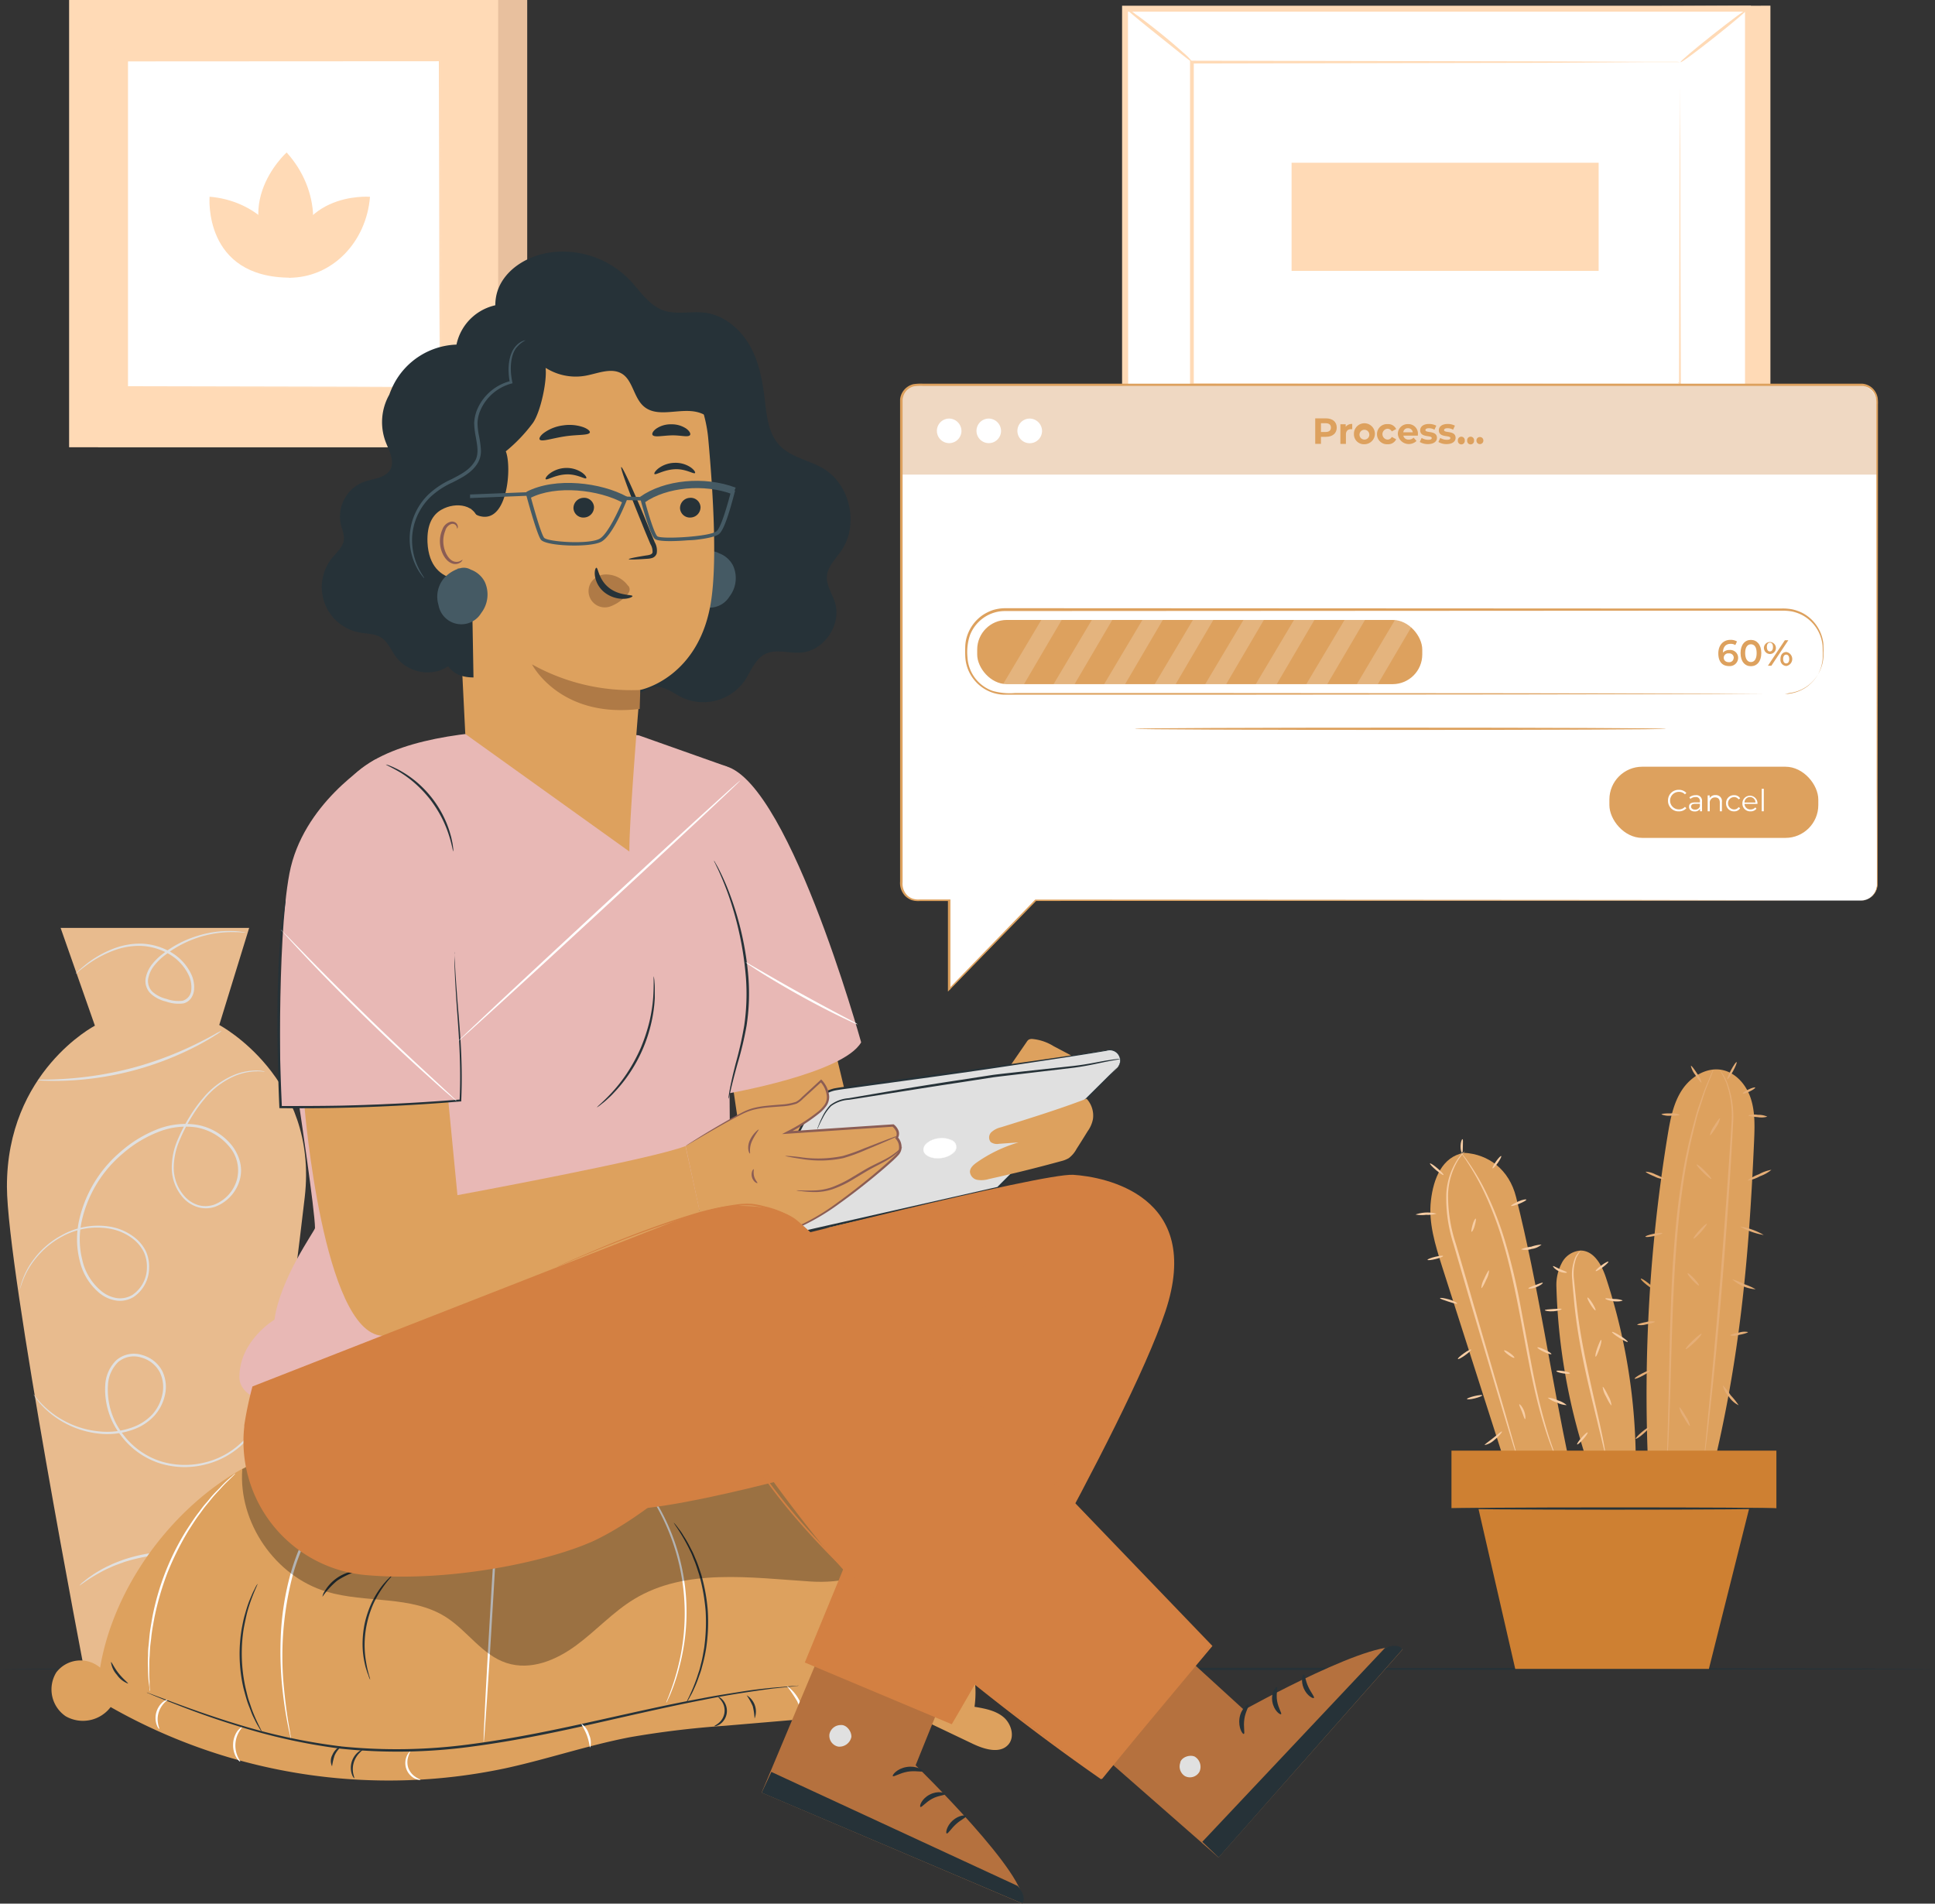 <svg xmlns="http://www.w3.org/2000/svg" viewBox="0 0 441.24 434.1"><rect x="0" y="0" width="441.24" height="434.1" fill="#333333" stroke="none"/><title>fast (2)</title><g id="09157c60-cfaa-462a-9c8f-ede4a4477629" data-name="Layer 2"><g id="13798758-97e5-442e-a7a6-388b328da229" data-name="fast"><g id="d96a0523-8645-42aa-bf60-3f63f2ba0f57" data-name="fast"><rect x="22.38" width="97.84" height="101.99" fill="#e8c09e"/><rect x="15.76" width="97.84" height="101.99" fill="#ffdab6"/><rect x="28.91" y="13.71" width="71.53" height="74.57" fill="#fff"/><path d="M28.91,88.77a13.27,13.27,0,0,1-1.79,2C26,92,24.36,93.63,22.56,95.4s-3.45,3.36-4.66,4.48a13.57,13.57,0,0,1-2,1.75,12.91,12.91,0,0,1,1.78-2c1.14-1.2,2.76-2.83,4.56-4.61s3.46-3.36,4.67-4.49A13.63,13.63,0,0,1,28.91,88.77Z" fill="#ffdab6"/><path d="M100.44,88.59a13.27,13.27,0,0,1,2,1.79c1.2,1.15,2.83,2.76,4.6,4.55s3.36,3.46,4.48,4.67a13.57,13.57,0,0,1,1.75,2,12.91,12.91,0,0,1-2-1.78c-1.2-1.14-2.83-2.76-4.61-4.56s-3.36-3.46-4.49-4.67A13.63,13.63,0,0,1,100.44,88.59Z" fill="#ffdab6"/><path d="M100.25,13.91a13.27,13.27,0,0,1,1.79-2c1.14-1.2,2.75-2.82,4.55-4.6S110,3.93,111.26,2.8a13.57,13.57,0,0,1,2-1.75,13.62,13.62,0,0,1-1.78,2c-1.15,1.2-2.76,2.83-4.56,4.61s-3.46,3.36-4.68,4.49A12.62,12.62,0,0,1,100.25,13.91Z" fill="#ffdab6"/><path d="M28.71,14.09a14.17,14.17,0,0,1-2-1.79c-1.2-1.14-2.83-2.75-4.6-4.55S18.73,4.3,17.6,3.08a13.05,13.05,0,0,1-1.74-2,13.62,13.62,0,0,1,2,1.78c1.2,1.15,2.83,2.76,4.6,4.56s3.37,3.46,4.49,4.68A12.62,12.62,0,0,1,28.71,14.09Z" fill="#ffdab6"/><path d="M100.25,88.28s0-.13,0-.36,0-.59,0-1c0-.93,0-2.27,0-4,0-3.53,0-8.67-.06-15.19,0-13.06-.07-31.67-.12-54l.24.23L28.92,14h0l.27-.27c0,27.37,0,53,0,74.57l-.23-.23,51.67.11,14.5.06,3.83,0h1l.35,0H99l-3.79,0-14.46.06-51.81.12h-.23v-.23c0-21.59,0-47.2,0-74.57v-.27h.28l71.33,0h.23v.23c0,22.35-.09,41-.12,54.1,0,6.51,0,11.63-.06,15.14,0,1.73,0,3.06,0,4,0,.44,0,.77,0,1S100.25,88.28,100.25,88.28Z" fill="#ffdab6"/><path d="M47.79,44.86S46.26,63.32,66.25,63.32C66.25,53.47,58.12,45.69,47.79,44.86Z" fill="#ffdab6"/><path d="M84.37,44.88S65.91,43.34,65.91,63.34C75.76,63.34,83.54,55.21,84.37,44.88Z" fill="#ffdab6"/><path d="M65.36,34.77s-15.08,13.54.83,28.55C73.59,55.49,73,43.19,65.36,34.77Z" fill="#ffdab6"/><polygon points="403.71 1.29 403.71 100.19 261.66 100.19 256.54 1.98 403.71 1.29" fill="#ffdab6"/><rect x="278.56" y="-20.04" width="98" height="142.05" transform="translate(276.58 378.55) rotate(-90)" fill="#fff"/><path d="M399.26,100.66H255.87V1.31H399.26Zm-142-1.35H397.92V2.66H257.21Z" fill="#ffdab6"/><rect x="271.93" y="14.16" width="111.28" height="73.65" fill="#fff"/><path d="M383.21,14.16l-.55,0-1.59,0-6.11,0L352,14.32l-80.1.16.32-.32c0,22.5,0,47.43,0,73.64h0l-.35-.35,111.27.07-.27.28c.06-22.41.11-40.79.14-53.59,0-6.39.06-11.39.07-14.82,0-1.69,0-3,0-3.89s0-1.35,0-1.35,0,.43,0,1.29,0,2.17,0,3.84c0,3.41,0,8.39.07,14.76,0,12.84.08,31.27.14,53.76v.28h-.29l-111.27.07h-.36v-.35h0c0-26.21,0-51.14,0-73.64v-.32h.33l80.31.16,22.86.08,6,0,1.54,0Z" fill="#ffdab6"/><path d="M256.54,1.71A11.57,11.57,0,0,1,259,3.29c1.46,1,3.44,2.54,5.57,4.25s4,3.33,5.34,4.54a12,12,0,0,1,2,2.08c-.14.15-3.55-2.67-7.82-6.08S256.42,1.87,256.54,1.71Z" fill="#ffdab6"/><path d="M398.59,2c.12.16-3.23,3-7.47,6.37s-7.79,6-7.91,5.81,3.22-3,7.47-6.36S398.47,1.83,398.59,2Z" fill="#ffdab6"/><path d="M398.48,100,382.64,87.16" fill="#ffdab6"/><path d="M382.64,87.16c.12-.15,3.77,2.6,8.14,6.15s7.82,6.54,7.7,6.69-3.77-2.6-8.14-6.15S382.52,87.31,382.64,87.16Z" fill="#ffdab6"/><path d="M256.54,100c-.12-.15,3.19-3,7.4-6.29s7.71-5.9,7.83-5.75-3.19,3-7.4,6.3S256.66,100.14,256.54,100Z" fill="#ffdab6"/><rect x="317.2" y="14.43" width="24.66" height="70.02" transform="translate(280.09 378.97) rotate(-90)" fill="#ffdab6"/><path d="M19.44,382S1.62,289.63,1.58,270.64c-.06-26.29,20.06-36.75,20.06-36.75l-7.82-22.3h43L50,233.73s22.65,12,19.49,39.27c-5.91,51-15.32,109-15.32,109Z" fill="#e8bb8e"/><path d="M60.46,244.36a2.46,2.46,0,0,1-.48,0,12.21,12.21,0,0,0-1.4-.06,13.55,13.55,0,0,0-5.22,1.14,18.44,18.44,0,0,0-6.7,5.12,31.7,31.7,0,0,0-3.08,4.34,36.62,36.62,0,0,0-2.7,5.31,15.84,15.84,0,0,0-1.26,6.34,9.86,9.86,0,0,0,2.55,6.34,7,7,0,0,0,3,1.91,6.06,6.06,0,0,0,3.67-.1A8.6,8.6,0,0,0,54,269.09a8.31,8.31,0,0,0-1.8-7.71,12.6,12.6,0,0,0-7.37-4.28A16.83,16.83,0,0,0,36,258.17a27.52,27.52,0,0,0-8,4.88,28.06,28.06,0,0,0-9.4,15.58,19.33,19.33,0,0,0,.17,8.7,12.82,12.82,0,0,0,4.24,7A7.36,7.36,0,0,0,26.55,296a5.48,5.48,0,0,0,3.67-.73A7.54,7.54,0,0,0,33.5,289a7.8,7.8,0,0,0-.68-3.43,8.7,8.7,0,0,0-2.06-2.7,11.94,11.94,0,0,0-5.8-2.7A16.66,16.66,0,0,0,14.12,282a19.56,19.56,0,0,0-6.39,5.51,18.31,18.31,0,0,0-2.59,4.71c-.43,1.15-.57,1.79-.61,1.78a12.18,12.18,0,0,1,.5-1.83,17.12,17.12,0,0,1,2.51-4.8A19.35,19.35,0,0,1,14,281.72a16.89,16.89,0,0,1,11.08-2,12.39,12.39,0,0,1,6,2.78,9.08,9.08,0,0,1,2.19,2.84A8.38,8.38,0,0,1,34,289a8.07,8.07,0,0,1-3.52,6.75,6,6,0,0,1-4,.82,7.92,7.92,0,0,1-3.84-1.74,13.46,13.46,0,0,1-4.46-7.33,19.94,19.94,0,0,1-.19-9,28.66,28.66,0,0,1,9.59-15.93,28.24,28.24,0,0,1,8.17-5A17.39,17.39,0,0,1,45,256.51a13.15,13.15,0,0,1,7.72,4.5,10.26,10.26,0,0,1,2,3.93,7.92,7.92,0,0,1-.11,4.32,9.16,9.16,0,0,1-5.53,5.91,6.48,6.48,0,0,1-4,.09,7.38,7.38,0,0,1-3.26-2.06,10.34,10.34,0,0,1-2.65-6.68A16.14,16.14,0,0,1,40.47,260a38.43,38.43,0,0,1,2.77-5.36,32.08,32.08,0,0,1,3.16-4.35,18.36,18.36,0,0,1,6.86-5.12,13.31,13.31,0,0,1,5.32-1.05A8.11,8.11,0,0,1,60.46,244.36Z" fill="#e0e0e0"/><path d="M61.58,314.1a15.75,15.75,0,0,1-.4,4.7,20.57,20.57,0,0,1-6.39,11,18.8,18.8,0,0,1-7.87,4.13,19.2,19.2,0,0,1-10.19-.15,17.84,17.84,0,0,1-9.18-6.47A17.11,17.11,0,0,1,24,315.82a8.51,8.51,0,0,1,2.54-5.66A6.17,6.17,0,0,1,32.44,309,7.35,7.35,0,0,1,37,312.64a8.28,8.28,0,0,1,.59,5.56,10.27,10.27,0,0,1-2.46,4.71A11.83,11.83,0,0,1,31,325.75a17.37,17.37,0,0,1-8.82,1.12,20.93,20.93,0,0,1-7-2.16,20.28,20.28,0,0,1-4.55-3.16,15.24,15.24,0,0,1-3-3.59,1.28,1.28,0,0,1,.21.23l.56.7a22.22,22.22,0,0,0,2.43,2.48,20.71,20.71,0,0,0,4.55,3,20.5,20.5,0,0,0,6.91,2,16.87,16.87,0,0,0,8.56-1.14,11.59,11.59,0,0,0,3.93-2.74A9.78,9.78,0,0,0,37,318.08a7.82,7.82,0,0,0-.57-5.18,6.77,6.77,0,0,0-4.18-3.32,5.57,5.57,0,0,0-5.29,1,7.89,7.89,0,0,0-2.34,5.26A16.59,16.59,0,0,0,28,327a17.34,17.34,0,0,0,8.86,6.29,18.79,18.79,0,0,0,9.91.19,18.25,18.25,0,0,0,7.7-4A19.92,19.92,0,0,0,59,323.85a20.8,20.8,0,0,0,2-5.11,24.1,24.1,0,0,0,.54-3.42c0-.37,0-.67,0-.91S61.56,314.1,61.58,314.1Z" fill="#e0e0e0"/><path d="M53.56,357.62c-.05.12-1.92-.89-5.18-1.83a26,26,0,0,0-2.69-.65c-1-.22-2-.33-3.14-.47a37.43,37.43,0,0,0-7.25,0,37.93,37.93,0,0,0-7.09,1.57c-1,.38-2.05.72-2.95,1.15a26.12,26.12,0,0,0-2.48,1.22c-3,1.64-4.57,3-4.65,2.93a6.38,6.38,0,0,1,1.1-1,14.11,14.11,0,0,1,1.39-1.06,21.3,21.3,0,0,1,1.94-1.25,23,23,0,0,1,2.49-1.3c.9-.46,1.92-.82,3-1.23a35.57,35.57,0,0,1,7.2-1.64,36.42,36.42,0,0,1,7.39,0,30.71,30.71,0,0,1,3.17.54,23.12,23.12,0,0,1,2.72.73,20.33,20.33,0,0,1,2.17.79,12.26,12.26,0,0,1,1.59.73A6.35,6.35,0,0,1,53.56,357.62Z" fill="#e0e0e0"/><path d="M50.56,235.05a9.43,9.43,0,0,1-1.42,1c-.93.62-2.33,1.44-4.1,2.38a70.79,70.79,0,0,1-30,8c-2,.07-3.62.06-4.74,0a8.12,8.12,0,0,1-1.73-.15,10.14,10.14,0,0,1,1.74-.09c1.11,0,2.72-.06,4.7-.19a80.57,80.57,0,0,0,15.3-2.51A80.07,80.07,0,0,0,44.84,238c1.79-.88,3.21-1.64,4.18-2.19A9.33,9.33,0,0,1,50.56,235.05Z" fill="#e0e0e0"/><path d="M56,212.65c0,.06-1.06-.1-3-.1a25,25,0,0,0-15.47,5.33,13.27,13.27,0,0,0-2.31,2.25,6.72,6.72,0,0,0-1.42,3,3.44,3.44,0,0,0,1,3.06,7.48,7.48,0,0,0,3.18,1.6,8,8,0,0,0,3.65.42,2.76,2.76,0,0,0,2-2.6,6.51,6.51,0,0,0-.72-3.47,11,11,0,0,0-4.8-4.82,14,14,0,0,0-6-1.63,16.61,16.61,0,0,0-5.43.8,25,25,0,0,0-7.09,3.73c-.76.57-1.34,1-1.73,1.36a2.74,2.74,0,0,1-.61.46,5.33,5.33,0,0,1,.53-.56c.37-.35.92-.84,1.67-1.45a23.69,23.69,0,0,1,7.09-3.95,16.79,16.79,0,0,1,5.58-.9,14.4,14.4,0,0,1,6.28,1.64,11.48,11.48,0,0,1,5.07,5.06,7,7,0,0,1,.79,3.79,4.16,4.16,0,0,1-.68,1.94,3,3,0,0,1-1.74,1.2,8.4,8.4,0,0,1-4-.43,7.77,7.77,0,0,1-3.44-1.77A4,4,0,0,1,33.23,223a7.32,7.32,0,0,1,1.55-3.23,13,13,0,0,1,2.43-2.32,23.54,23.54,0,0,1,2.61-1.77A25,25,0,0,1,45,213.42,24.12,24.12,0,0,1,53,212.31a16,16,0,0,1,2.2.19A4,4,0,0,1,56,212.65Z" fill="#e0e0e0"/><path d="M441.24,380.57c0,.14-98.79.26-220.61.26S0,380.71,0,380.57s98.76-.26,220.63-.26S441.24,380.43,441.24,380.57Z" fill="#263238"/><path d="M377.19,294c-.09.11-.84-.34-1.68-1s-1.44-1.31-1.35-1.42.84.34,1.68,1S377.28,293.89,377.19,294Z" fill="#dda15e"/><path d="M400,259.93c.13-3.19.22-6.45-.78-9.48s-3.34-5.8-6.46-6.45c-3.56-.74-7.21,1.51-9.21,4.55s-2.68,6.74-3.27,10.32a365,365,0,0,0-4.47,74.93l14.58,2C396.78,309.69,398.82,286.83,400,259.93Z" fill="#dda15e"/><path d="M390.73,243.89a1.05,1.05,0,0,1-.07.23q-.09.27-.24.66l-1,2.52c-.2.55-.47,1.14-.69,1.82s-.46,1.42-.71,2.21-.53,1.64-.82,2.53-.48,1.88-.75,2.89a126,126,0,0,0-2.81,14.43c-.79,5.48-1.31,11.55-1.72,17.93-.74,12.77-.86,24.36-1.19,32.74-.15,4.19-.3,7.58-.46,9.93-.07,1.13-.13,2-.18,2.69,0,.28,0,.51-.06.7a.92.92,0,0,1,0,.24.87.87,0,0,1,0-.24c0-.19,0-.42,0-.71,0-.66.05-1.56.08-2.69.1-2.35.19-5.74.3-9.93.23-8.38.29-20,1-32.76.41-6.39.94-12.48,1.76-18a119.81,119.81,0,0,1,2.94-14.45c.27-1,.54-2,.79-2.89s.59-1.74.85-2.53.52-1.52.76-2.2.51-1.27.73-1.81l1.06-2.49.29-.64C390.68,244,390.72,243.88,390.73,243.89Z" fill="#e5ae77"/><path d="M392.08,243.9a10.39,10.39,0,0,1,1.78,3,22.32,22.32,0,0,1,1.33,9.43c-.39,8.05-1.11,19.15-2.07,31.4s-2,23.34-2.89,31.34c-.43,4-.8,7.25-1.08,9.48-.14,1.08-.25,1.94-.33,2.57l-.1.67a.65.65,0,0,1-.05.23.68.68,0,0,1,0-.23c0-.19,0-.41.05-.68,0-.63.13-1.49.23-2.58l.91-9.49c.77-8,1.78-19.1,2.74-31.35s1.74-23.34,2.22-31.37a22.68,22.68,0,0,0-1.15-9.34A20.46,20.46,0,0,0,392.08,243.9Z" fill="#e5ae77"/><path d="M402.18,281.62a16,16,0,0,1-5.35-1.92,15.24,15.24,0,0,1,5.35,1.92Z" fill="#e5ae77"/><path d="M403.94,266.76a8.65,8.65,0,0,1-2.63,1.47,8.93,8.93,0,0,1-2.84,1,9,9,0,0,1,2.63-1.46A8.82,8.82,0,0,1,403.94,266.76Z" fill="#e5ae77"/><path d="M403,254.64a4.79,4.79,0,0,1-2.17.11c-1.2-.08-2.15-.26-2.14-.41a4.79,4.79,0,0,1,2.17-.11A4.73,4.73,0,0,1,403,254.64Z" fill="#e5ae77"/><path d="M388,246.87c-.12.08-.76-.72-1.43-1.77a5.21,5.21,0,0,1-1-2.06c.12-.07.76.72,1.42,1.78A5.21,5.21,0,0,1,388,246.87Z" fill="#e5ae77"/><path d="M383,254.2c0,.15-.93.24-2.07.22a4.36,4.36,0,0,1-2.06-.3c0-.15.93-.25,2.07-.22A4.36,4.36,0,0,1,383,254.2Z" fill="#e5ae77"/><path d="M379.45,268.87a5,5,0,0,1-2.18-.6c-1.15-.46-2-.94-2-1.08a5.22,5.22,0,0,1,2.18.6C378.61,268.25,379.5,268.74,379.45,268.87Z" fill="#e5ae77"/><path d="M379.07,281.21c0,.14-.8.43-1.86.65s-1.93.29-2,.15.8-.44,1.86-.66S379,281.07,379.07,281.21Z" fill="#e5ae77"/><path d="M377.39,301.38c0,.15-.86.42-2,.62a4.3,4.3,0,0,1-2.06.11c0-.14.86-.42,2-.62A4.3,4.3,0,0,1,377.39,301.38Z" fill="#e5ae77"/><path d="M376.27,312.52c.07.13-.66.65-1.64,1.17s-1.82.83-1.88.7.66-.65,1.64-1.16S376.21,312.4,376.27,312.52Z" fill="#e5ae77"/><path d="M385.37,325.16c-.13.08-.77-.81-1.43-2a5.7,5.7,0,0,1-1-2.23c.12-.07.76.81,1.43,2A5.88,5.88,0,0,1,385.37,325.16Z" fill="#e5ae77"/><path d="M388,304.16c.1.1-.61,1-1.59,1.92s-1.86,1.66-2,1.56.61-1,1.59-1.93S387.89,304.05,388,304.16Z" fill="#e5ae77"/><path d="M387.41,293.13c-.1.1-.77-.44-1.48-1.21s-1.2-1.47-1.09-1.57.76.45,1.48,1.22S387.52,293,387.41,293.13Z" fill="#e5ae77"/><path d="M389.22,279.05c.1.09-.49.93-1.33,1.87s-1.61,1.62-1.72,1.53.49-.94,1.33-1.88S389.11,279,389.22,279.05Z" fill="#e5ae77"/><path d="M390.23,268.83c-.1.1-.93-.55-1.85-1.46s-1.59-1.73-1.49-1.83.93.55,1.85,1.46S390.33,268.72,390.23,268.83Z" fill="#e5ae77"/><path d="M392.23,255a5.31,5.31,0,0,1-.93,2.07c-.64,1.07-1.26,1.87-1.38,1.8a5.14,5.14,0,0,1,.93-2.07C391.49,255.74,392.1,254.94,392.23,255Z" fill="#e5ae77"/><path d="M396,242.2c.13.07-.24,1-.82,2.07s-1.16,1.9-1.28,1.83.24-1,.82-2.07S395.85,242.14,396,242.2Z" fill="#e5ae77"/><path d="M400.24,248c.06.13-.52.54-1.3.91s-1.47.57-1.53.44.52-.53,1.3-.91S400.18,247.89,400.24,248Z" fill="#e5ae77"/><path d="M400.34,294a8.88,8.88,0,0,1-5.32-2.27,13.82,13.82,0,0,1,2.68,1.1A13.42,13.42,0,0,1,400.34,294Z" fill="#e5ae77"/><path d="M398.6,303.75c0,.14-.85.43-2,.64a4.31,4.31,0,0,1-2.06.13c0-.14.85-.43,2-.64A4.17,4.17,0,0,1,398.6,303.75Z" fill="#e5ae77"/><path d="M396.46,320.45a5.7,5.7,0,0,1-2.22-1.95,5.77,5.77,0,0,1-1.39-2.61,16.84,16.84,0,0,1,1.8,2.29A16.18,16.18,0,0,1,396.46,320.45Z" fill="#e5ae77"/><path d="M373,328.08c-.09-.1.5-.76,1.33-1.47s1.56-1.19,1.66-1.08-.5.77-1.32,1.48S373.13,328.19,373,328.08Z" fill="#e5ae77"/><path d="M366.3,291.63c-.95-3-2.73-6.41-5.84-6.46a5.19,5.19,0,0,0-4.37,2.93,10.71,10.71,0,0,0-1.18,5.36,139.33,139.33,0,0,0,6.68,38.82H373A135.4,135.4,0,0,0,366.3,291.63Z" fill="#dda15e"/><path d="M345.72,273c-1.59-6.36-6.34-9.8-11.85-10.12-5,.88-7,5.83-7.58,10.91s1,10.12,2.54,15q7.49,23.43,15,46.85L358,334.07C353.48,313.14,350.91,293.75,345.72,273Z" fill="#dda15e"/><path d="M360.46,285.17a12.34,12.34,0,0,0-1,1.61,10.65,10.65,0,0,0-.54,5c.22,2.16.47,4.76.83,7.62s.89,6,1.53,9.26c1.29,6.54,2.74,12.4,3.66,16.68.46,2.13.81,3.87,1,5.07.09.56.17,1,.23,1.39a1.65,1.65,0,0,1,.05.49,1.55,1.55,0,0,1-.15-.47c-.09-.37-.2-.82-.33-1.37-.3-1.26-.71-3-1.2-5-1-4.25-2.52-10.1-3.81-16.66-.64-3.28-1.15-6.43-1.49-9.3-.18-1.44-.3-2.81-.42-4.09s-.24-2.47-.3-3.57a10.27,10.27,0,0,1,.71-5.14A4.66,4.66,0,0,1,360.46,285.17Z" fill="#f7cda4"/><path d="M334.08,262.47a18.16,18.16,0,0,0-1.71,2.3,16.1,16.1,0,0,0-2.16,7.4,34.49,34.49,0,0,0,1.75,11.4c1.25,4.22,2.61,8.84,4,13.69,2.83,9.71,5.38,18.49,7.25,24.91l2.14,7.56.55,2.07a3,3,0,0,1,.16.73,7.27,7.27,0,0,1-.26-.7c-.16-.52-.38-1.19-.65-2-.56-1.83-1.34-4.38-2.29-7.52-1.91-6.41-4.52-15.17-7.4-24.86l-4-13.71a34.12,34.12,0,0,1-1.66-11.55,15.94,15.94,0,0,1,2.35-7.49A8.77,8.77,0,0,1,334.08,262.47Z" fill="#f7cda4"/><path d="M354.88,332.55a3.11,3.11,0,0,1-.32-.67c-.19-.46-.49-1.12-.81-2-.68-1.74-1.54-4.3-2.44-7.51s-1.78-7.1-2.63-11.42S347,301.86,346,296.87s-2.08-9.7-3.35-13.91a78.21,78.21,0,0,0-4.13-10.91,57.22,57.22,0,0,0-3.82-6.88c-.48-.79-.93-1.36-1.19-1.78a4.79,4.79,0,0,1-.4-.64,3.69,3.69,0,0,1,.48.58c.3.39.77.95,1.28,1.73a51.18,51.18,0,0,1,4,6.83,73.32,73.32,0,0,1,4.26,10.93,141.82,141.82,0,0,1,3.4,13.94c.93,5,1.82,9.76,2.63,14.1s1.67,8.19,2.52,11.41,1.65,5.79,2.27,7.54c.29.89.56,1.56.71,2A4.76,4.76,0,0,1,354.88,332.55Z" fill="#f7cda4"/><path d="M329.08,286.42c0,.14-.74.45-1.72.69s-1.81.32-1.84.18.73-.45,1.72-.69S329.05,286.28,329.08,286.42Z" fill="#f7cda4"/><path d="M327.58,276.76a6.81,6.81,0,0,1-2.39.26,7.15,7.15,0,0,1-2.4-.07,8.26,8.26,0,0,1,4.79-.19Z" fill="#f7cda4"/><path d="M329.17,267.94c-.09.11-.86-.39-1.71-1.12s-1.48-1.4-1.38-1.51.86.39,1.71,1.11S329.27,267.83,329.17,267.94Z" fill="#f7cda4"/><path d="M333.49,259.77c.15,0,.11.72.09,1.55s0,1.52-.18,1.54-.37-.67-.35-1.56S333.36,259.73,333.49,259.77Z" fill="#f7cda4"/><path d="M342.32,263.62c.12.08-.23.78-.77,1.55s-1.09,1.34-1.2,1.26.22-.78.77-1.56S342.2,263.53,342.32,263.62Z" fill="#f7cda4"/><path d="M348.05,273.56c.05.14-.68.56-1.64.95s-1.78.6-1.84.47.68-.56,1.64-1S348,273.43,348.05,273.56Z" fill="#f7cda4"/><path d="M351.52,283.8a4.23,4.23,0,0,1-2.24,1,4.35,4.35,0,0,1-2.45.09,9.22,9.22,0,0,1,2.33-.6A9.4,9.4,0,0,1,351.52,283.8Z" fill="#f7cda4"/><path d="M335.57,280.89c-.14,0,0-.75.22-1.58s.58-1.46.72-1.42,0,.75-.22,1.58S335.7,280.94,335.57,280.89Z" fill="#f7cda4"/><path d="M337.79,293.75a5,5,0,0,1,.64-2.13c.49-1.12,1-2,1.12-1.92a4.84,4.84,0,0,1-.64,2.12C338.43,292.94,337.93,293.8,337.79,293.75Z" fill="#f7cda4"/><path d="M332.3,297.26c-.06.14-1-.11-2-.44s-2-.66-1.93-.8,1,0,2.08.3S332.35,297.13,332.3,297.26Z" fill="#f7cda4"/><path d="M335.47,307.74c.08.12-.53.7-1.36,1.29s-1.57,1-1.66.86.53-.69,1.36-1.29S335.38,307.63,335.47,307.74Z" fill="#f7cda4"/><path d="M338,318.19c0,.14-.72.44-1.68.68s-1.76.3-1.8.16.72-.44,1.68-.67S338,318.05,338,318.19Z" fill="#f7cda4"/><path d="M351.8,292.53c.07.12-.57.63-1.5,1s-1.76.39-1.78.26.71-.41,1.59-.75S351.73,292.4,351.8,292.53Z" fill="#f7cda4"/><path d="M353.77,308.78c-.06.13-.83-.1-1.71-.51s-1.54-.86-1.48-1,.82.1,1.71.52S353.83,308.65,353.77,308.78Z" fill="#f7cda4"/><path d="M357.25,320.41a5.19,5.19,0,0,1-2.25-.6,5.49,5.49,0,0,1-2.07-1.09,5.61,5.61,0,0,1,2.26.6A5.5,5.5,0,0,1,357.25,320.41Z" fill="#f7cda4"/><path d="M338.56,329.52c-.07-.13.86-.75,1.93-1.6s1.91-1.59,2-1.49-.58,1-1.69,1.9A4.57,4.57,0,0,1,338.56,329.52Z" fill="#f7cda4"/><path d="M347.76,323.61c-.15,0-.35-.76-.7-1.67s-.73-1.63-.61-1.71.72.54,1.09,1.52S347.9,323.6,347.76,323.61Z" fill="#f7cda4"/><path d="M345.32,309.62c-.08.12-.68-.16-1.32-.63s-1.11-.94-1-1.05.68.16,1.33.63S345.41,309.51,345.32,309.62Z" fill="#f7cda4"/><path d="M366.76,287.7c.08.12-.49.69-1.29,1.28s-1.52,1-1.6.86.49-.69,1.29-1.28S366.67,287.59,366.76,287.7Z" fill="#f7cda4"/><path d="M370,296.53c0,.14-.89.33-2,.21s-2-.5-1.93-.63.92,0,2,.11A6,6,0,0,1,370,296.53Z" fill="#f7cda4"/><path d="M356.1,298.51c0,.14-.8.44-1.89.51s-1.95-.11-1.94-.25.87-.2,1.91-.27S356.07,298.37,356.1,298.51Z" fill="#f7cda4"/><path d="M357.3,290.16c0,.14-.86.16-1.79-.26s-1.46-1.09-1.37-1.18.74.32,1.59.7S357.31,290,357.3,290.16Z" fill="#f7cda4"/><path d="M371.18,306c-.07.12-.94-.29-1.94-.92s-1.73-1.23-1.66-1.35.95.29,1.94.91S371.26,305.89,371.18,306Z" fill="#f7cda4"/><rect x="330.98" y="330.8" width="74.09" height="13.13" fill="#ce8032"/><polygon points="336.51 341.33 345.52 380.57 389.68 380.57 399.53 341.33 336.51 341.33" fill="#ce8032"/><path d="M405,344c0,.14-16.72.26-37.33.26s-37.32-.12-37.32-.26,16.71-.26,37.32-.26S405,343.81,405,344Z" fill="#263238"/><path d="M363.82,298.8c-.12.08-.63-.51-1.13-1.32s-.81-1.51-.69-1.59.63.51,1.13,1.32S363.94,298.73,363.82,298.8Z" fill="#f7cda4"/><path d="M363.85,309.37c-.14-.05,0-.94.39-2s.74-1.87.88-1.83,0,.94-.39,2S364,309.41,363.85,309.37Z" fill="#f7cda4"/><path d="M367.47,320.46c-.13.06-.69-.83-1.24-2a5.52,5.52,0,0,1-.77-2.21c.13-.06.69.83,1.24,2A5.52,5.52,0,0,1,367.47,320.46Z" fill="#f7cda4"/><path d="M359.64,329.38c-.11-.09.33-.78,1-1.53s1.27-1.29,1.38-1.2-.33.79-1,1.54S359.75,329.48,359.64,329.38Z" fill="#f7cda4"/><path d="M358,313.18c0,.14-.74.13-1.59,0s-1.53-.38-1.51-.53.74-.13,1.6,0S358,313,358,313.18Z" fill="#f7cda4"/><path d="M259,367.38l24.68,22.54s31.4-17.54,36.18-13.81l-42,47.45L239.58,390Z" fill="#b5713e"/><path d="M269.23,401.74a2.58,2.58,0,0,0,1,3.29,2.48,2.48,0,0,0,3.28-1,2.72,2.72,0,0,0-1.11-3.48c-1.18-.48-3,.17-3.29,1.41" fill="#e0e0e0"/><path d="M277.89,423.57,274.16,420l41.63-44.18s2.78-1.3,4.06.26Z" fill="#263238"/><path d="M284.7,388.73c.23.22-.69,1.47-.95,3.27s.17,3.26-.11,3.4-1.31-1.4-1-3.57S284.53,388.5,284.7,388.73Z" fill="#263238"/><path d="M291.16,384.74c.27.15-.22,1.5.06,3.15s1.12,2.8.91,3-1.65-.79-2-2.85S290.94,384.55,291.16,384.74Z" fill="#263238"/><path d="M299.62,387.18c-.14.26-1.58-.45-2.32-2.16s-.29-3.25,0-3.18.36,1.35,1,2.75S299.8,386.93,299.62,387.18Z" fill="#263238"/><path d="M228.8,391.54c-1.81-1.5-4.26-1.94-6.58-2.33,1.76-12.61-7.05-24.14-16.19-33-11.49-11.15-24.74-21.05-40.12-25.48-13.89-4-28.65-3.31-43.09-2.58l-59.22,3c-20.2,7.07-37.23,28-40.77,49.13a6.93,6.93,0,0,0-10,1.1,7.4,7.4,0,0,0,2.17,10,7.93,7.93,0,0,0,10.23-2.11,128.31,128.31,0,0,0,90.16,13.93c9.52-2.08,18.78-5.24,28.35-7.07a209.89,209.89,0,0,1,21.52-2.59l40.68-3.46,15.9,7.58c2.65,1.26,6.25,2.35,8.14.11C231.46,396,230.61,393.05,228.8,391.54Z" fill="#dda15e"/><path d="M182.14,384.39a2,2,0,0,1-.39.06l-1.14.14-4.4.46c-1.91.25-4.24.58-6.94,1s-5.76.94-9.12,1.63c-6.75,1.29-14.73,3.12-23.59,5.13s-18.65,4.12-29.07,5.49a125.47,125.47,0,0,1-29.56.49,133.77,133.77,0,0,1-23.6-5.16c-6.57-2-11.78-4-15.36-5.42-1.79-.7-3.18-1.26-4.11-1.65l-1.06-.45a1.33,1.33,0,0,1-.35-.17,1.8,1.8,0,0,1,.37.12l1.08.4L39,388c3.6,1.34,8.83,3.26,15.4,5.26a136.65,136.65,0,0,0,23.54,5,125.65,125.65,0,0,0,29.44-.53c10.39-1.36,20.16-3.48,29-5.44s16.86-3.78,23.63-5c3.37-.67,6.45-1.11,9.15-1.55s5-.67,7-.88l4.42-.37,1.15-.08A1.64,1.64,0,0,1,182.14,384.39Z" fill="#263238"/><path d="M80.78,405.5c-.06,0-.35-.32-.57-1a4.68,4.68,0,0,1,1.56-5.05c.57-.44,1-.56,1-.51s-.32.31-.78.78a5.47,5.47,0,0,0-1.31,2.17,5.3,5.3,0,0,0-.14,2.52C80.69,405.07,80.85,405.46,80.78,405.5Z" fill="#263238"/><path d="M75.72,402.79a2.86,2.86,0,0,1,.08-2.63c.61-1.43,1.83-2,1.87-1.85s-.86.8-1.39,2.06A13.88,13.88,0,0,0,75.72,402.79Z" fill="#263238"/><path d="M58.72,361.19c.1.05-.86,1.79-1.85,4.8-.24.76-.5,1.58-.7,2.5s-.41,1.88-.6,2.91A36.43,36.43,0,0,0,56,384.94c.25,1,.46,2,.76,2.87s.57,1.71.85,2.45c1.16,2.95,2.21,4.63,2.12,4.69a7.3,7.3,0,0,1-.76-1.16,13.48,13.48,0,0,1-.79-1.43c-.28-.58-.63-1.21-.91-2s-.64-1.56-.92-2.46-.55-1.87-.82-2.9a34.71,34.71,0,0,1-.39-13.72c.2-1,.38-2,.65-2.94s.51-1.75.77-2.51.56-1.42.8-2a14.89,14.89,0,0,1,.7-1.47A6.21,6.21,0,0,1,58.72,361.19Z" fill="#263238"/><path d="M81.45,358.3a17.31,17.31,0,0,0-4.53,2.13,17.65,17.65,0,0,0-3.39,3.69,3.07,3.07,0,0,1,.59-1.4A9.51,9.51,0,0,1,76.61,360a9.38,9.38,0,0,1,3.33-1.57A3.15,3.15,0,0,1,81.45,358.3Z" fill="#263238"/><path d="M84.39,383A3.91,3.91,0,0,1,84,382a7.83,7.83,0,0,1-.4-1.12,10.91,10.91,0,0,1-.42-1.52,20,20,0,0,1-.5-4.06,23.47,23.47,0,0,1,.46-5,23.83,23.83,0,0,1,1.59-4.77,20.69,20.69,0,0,1,2.1-3.52,12.37,12.37,0,0,1,1-1.22,7.74,7.74,0,0,1,.82-.86,3.79,3.79,0,0,1,.77-.66c.07.08-1,1.06-2.28,2.95a23.63,23.63,0,0,0-2,3.51,23.43,23.43,0,0,0-2,9.57,23.76,23.76,0,0,0,.39,4C83.92,381.59,84.49,382.91,84.39,383Z" fill="#263238"/><path d="M25.31,379c.15-.05.69,1.26,1.76,2.6s2.21,2.19,2.13,2.32a5.34,5.34,0,0,1-2.54-2A5.27,5.27,0,0,1,25.31,379Z" fill="#263238"/><path d="M162.89,393.62c0-.08.42-.24,1-.72a3.69,3.69,0,0,0,.65-5c-.42-.6-.81-.88-.76-.95s.51.12,1.05.72a3.73,3.73,0,0,1-.72,5.56C163.42,393.64,162.9,393.68,162.89,393.62Z" fill="#263238"/><path d="M172.07,391.89a15.1,15.1,0,0,0-.42-2.82,14.92,14.92,0,0,0-1.39-2.49,4.33,4.33,0,0,1,1.81,5.31Z" fill="#263238"/><path d="M153.66,347.24a11.45,11.45,0,0,1,1.08,1.34,12.38,12.38,0,0,1,1.14,1.66,24.09,24.09,0,0,1,1.35,2.31l.71,1.38c.24.49.44,1,.67,1.55.49,1.07.85,2.26,1.27,3.5a41.07,41.07,0,0,1,1.52,8.39,40.57,40.57,0,0,1-.38,8.52,34.62,34.62,0,0,1-.78,3.64c-.16.56-.28,1.11-.45,1.62s-.36,1-.52,1.47a24.47,24.47,0,0,1-1,2.47,15.66,15.66,0,0,1-.91,1.8,10.63,10.63,0,0,1-.89,1.47c-.11-.06,1.19-2.15,2.47-5.86q.22-.71.48-1.47c.16-.51.27-1,.42-1.61.32-1.11.5-2.33.73-3.61a43.22,43.22,0,0,0,.34-8.41,44,44,0,0,0-1.47-8.28c-.4-1.23-.75-2.42-1.21-3.47-.22-.54-.4-1.06-.63-1.55l-.68-1.38C155.13,349.21,153.56,347.31,153.66,347.24Z" fill="#263238"/><path d="M38.2,387.6c0,.08-.33.31-.79.79a5.41,5.41,0,0,0-1.26,2.22,5.34,5.34,0,0,0-.09,2.55c.13.65.32,1,.25,1.08s-.36-.3-.61-1a4.81,4.81,0,0,1,1.46-5.14C37.73,387.67,38.18,387.55,38.2,387.6Z" fill="#fff"/><path d="M53.67,336a2.31,2.31,0,0,1-.38.43l-1.14,1.13c-.51.48-1.12,1.08-1.78,1.82s-1.47,1.54-2.24,2.52l-1.24,1.52c-.43.52-.83,1.11-1.27,1.7-.9,1.16-1.72,2.5-2.62,3.88a66.45,66.45,0,0,0-4.79,9.59,65.08,65.08,0,0,0-3,10.28c-.29,1.63-.6,3.17-.73,4.63-.08.73-.19,1.43-.24,2.11s-.08,1.33-.11,2c-.11,1.24-.07,2.37-.08,3.37a24.62,24.62,0,0,0,.06,2.54c0,.65,0,1.19.06,1.61a2.28,2.28,0,0,1,0,.57,2.11,2.11,0,0,1-.09-.56c0-.42-.1-1-.17-1.61s-.14-1.55-.15-2.55-.08-2.13,0-3.39c0-.63,0-1.29.08-2s.14-1.39.21-2.13c.12-1.47.41-3,.69-4.67a58.18,58.18,0,0,1,7.87-20c.92-1.39,1.76-2.72,2.68-3.88.45-.59.86-1.18,1.3-1.7s.87-1,1.28-1.51c.79-1,1.62-1.76,2.31-2.48A23.75,23.75,0,0,1,52,337.41l1.21-1.06A2.64,2.64,0,0,1,53.67,336Z" fill="#fff"/><path d="M89.4,330.1a5.36,5.36,0,0,1-.66.4c-.43.26-1.11.57-1.91,1.09a39.52,39.52,0,0,0-6.46,4.85,45.13,45.13,0,0,0-7.62,9.21A52.44,52.44,0,0,0,66.81,359a73,73,0,0,0-2,26.49c.33,3.41.74,6.15,1.06,8,.16.91.28,1.63.37,2.18a4.35,4.35,0,0,1,.1.76,3.41,3.41,0,0,1-.2-.74c-.11-.5-.29-1.22-.47-2.16-.38-1.88-.85-4.63-1.23-8a80.65,80.65,0,0,1-.43-12.06,63.67,63.67,0,0,1,2.25-14.61,51.88,51.88,0,0,1,6-13.48,44.25,44.25,0,0,1,7.77-9.23,36.62,36.62,0,0,1,6.61-4.75c.82-.5,1.52-.78,2-1A3.81,3.81,0,0,1,89.4,330.1Z" fill="#fff"/><path d="M55.16,393.88c.06.07-.28.41-.66,1.06a6.24,6.24,0,0,0-.29,5.64c.31.69.62,1.06.55,1.12s-.45-.26-.88-.95a5.55,5.55,0,0,1-.72-3.05,5.46,5.46,0,0,1,1-3C54.68,394.09,55.13,393.84,55.16,393.88Z" fill="#fff"/><path d="M95.87,405.85c0,.06-.5.08-1.21-.24a4,4,0,0,1-2-2.22,4,4,0,0,1,.12-3c.33-.71.72-1,.76-1s-.21.43-.42,1.11a4.19,4.19,0,0,0,0,2.69,4.24,4.24,0,0,0,1.71,2.06C95.44,405.66,95.89,405.77,95.87,405.85Z" fill="#fff"/><path d="M114.37,327.84c.14,0-.66,15.56-1.78,34.74s-2.15,34.72-2.3,34.71.65-15.56,1.78-34.74S114.22,327.83,114.37,327.84Z" fill="#fff"/><path d="M134.6,398.49c-.15,0-.22-1.31-.78-2.79s-1.34-2.52-1.22-2.62a4.44,4.44,0,0,1,1.71,2.44A4.51,4.51,0,0,1,134.6,398.49Z" fill="#fff"/><path d="M138.36,329.7a2.87,2.87,0,0,1,.53.39c.33.27.85.65,1.45,1.21a44.63,44.63,0,0,1,4.83,5,48.75,48.75,0,0,1,9.93,43.12A45.25,45.25,0,0,1,153,386c-.3.77-.6,1.33-.77,1.72a5.16,5.16,0,0,1-.31.59,2.39,2.39,0,0,1,.21-.63c.15-.4.41-1,.68-1.75a53.5,53.5,0,0,0,2-6.61,49.62,49.62,0,0,0-9.87-42.81,51.44,51.44,0,0,0-4.68-5.07c-.58-.58-1.07-1-1.38-1.28A4.24,4.24,0,0,1,138.36,329.7Z" fill="#fff"/><path d="M183.25,391.93a36.52,36.52,0,0,0-1.47-4,36.58,36.58,0,0,0-2.38-3.51,9.11,9.11,0,0,1,3.85,7.48Z" fill="#fff"/><path d="M203.29,379.64a3,3,0,0,1,1.25,1,7.13,7.13,0,0,1,1.62,3.45,7,7,0,0,1-.38,3.79c-.39.91-.82,1.36-.86,1.32s.24-.55.51-1.44a8,8,0,0,0,.22-3.58,7.78,7.78,0,0,0-1.4-3.3C203.7,380.09,203.24,379.71,203.29,379.64Z" fill="#fff"/><path d="M190.68,344.11a7.65,7.65,0,0,1,.52,1.32c.31.86.7,2.13,1.13,3.7a69.77,69.77,0,0,1,2,25.35c-.18,1.63-.37,2.94-.55,3.84a8.46,8.46,0,0,1-.31,1.38,7.38,7.38,0,0,1,.11-1.41c.11-.91.25-2.22.38-3.84a79.16,79.16,0,0,0-2-25.23c-.39-1.58-.72-2.85-1-3.73A6.48,6.48,0,0,1,190.68,344.11Z" fill="#fff"/><g opacity="0.3"><path d="M193.42,339.76C155.36,313.54,95.87,314.59,55.25,335c-.93,12.18,7.49,24.44,19.19,27.95,9,2.69,19.36.78,27.25,5.81,4.91,3.13,8.29,8.67,13.82,10.46s11.29-.64,15.86-4,8.42-7.65,13.26-10.58c11.72-7.1,26.52-4.87,40.19-4,6.71.43,15.36-.91,16.88-7.46C203,347.76,198,343,193.42,339.76Z"/></g><path d="M190.4,239.41l6,25L208.24,276l-19.37,4s-13.68-1.63-16.16-5-6-30.27-6-30.27Z" fill="#dda15e"/><path d="M145.68,167.69l20.07,7.11.78,95s-28.63,25-30.36,24.78-71.14,21.78-73,25.86c0,0-8.58-1.32-8.58-6.4,0-8.37,8-13.11,8-13.11,1.27-9.38,9.24-20.33,9.24-20.88,0-3.9-3.67-28.37-3.67-28.37s-.38-61.4,11.88-74.33C95.31,161.24,145.68,167.69,145.68,167.69Z" fill="#e8b8b5"/><path d="M196.37,237.69S179,175,164.15,174.51l1.62,74.88S192.28,244.83,196.37,237.69Z" fill="#e8b8b5"/><path d="M230.29,243.15l3.84-5.58a1.65,1.65,0,0,1,.43-.48,1.49,1.49,0,0,1,.8-.17,11.09,11.09,0,0,1,4.92,1.66l4.07,2.15a1.4,1.4,0,0,1,.32.22.81.81,0,0,1-.19,1.11,2.42,2.42,0,0,1-1.18.38q-6.13.76-12.31,1c-.27,0-.61,0-.7-.28" fill="#dda15e"/><path d="M254.82,243.44l-27.23,27.41-58.81,13.39L185,252.62a8,8,0,0,1,6.08-4.33c11.95-1.61,46.36-6.3,61.65-8.84A2.39,2.39,0,0,1,254.82,243.44Z" fill="#e0e0e0"/><path d="M254.82,243.44s.12-.14.29-.45a2.21,2.21,0,0,0,.28-1.51,2.36,2.36,0,0,0-1.53-1.85,2.67,2.67,0,0,0-1.59,0l-1.86.31c-5.25.88-12.87,2-22.29,3.42S207.47,246.29,195,248c-1.54.23-3.17.39-4.7.69a7.83,7.83,0,0,0-4,2.4,8.72,8.72,0,0,0-1.31,2l-1.14,2.23-2.32,4.54c-3.11,6.1-6.34,12.41-9.65,18.88-1,1.89-1.92,3.76-2.86,5.6l-.29-.37,58.83-13.33-.1,0,19.94-19.95,5.48-5.44,1.44-1.41.51-.47s-.15.18-.47.51L253,245.4l-5.41,5.52L227.74,271l0,.05h-.06l-58.8,13.45-.55.12.26-.5c.94-1.83,1.89-3.71,2.86-5.6l9.66-18.88,2.32-4.53,1.14-2.23a9.52,9.52,0,0,1,1.39-2.13,8.3,8.3,0,0,1,4.25-2.55c1.64-.31,3.19-.45,4.76-.68L228.07,243c9.42-1.32,17.05-2.43,22.31-3.25l1.86-.29a3,3,0,0,1,1.67,0,2.46,2.46,0,0,1,1.58,2,2.29,2.29,0,0,1-.67,2Z" fill="#263238"/><path d="M210.58,262.32c.16,1.24,2,2,4,1.76s3.61-1.5,3.44-2.74-2-2-4-1.76S210.42,261.08,210.58,262.32Z" fill="#fff"/><path d="M213.81,264.16c-1.72,0-3.11-.75-3.25-1.84h0a2,2,0,0,1,.89-1.76,5.35,5.35,0,0,1,2.57-1,5.21,5.21,0,0,1,2.74.32,1.74,1.74,0,0,1,.42,3.22,5.22,5.22,0,0,1-2.56,1A5.73,5.73,0,0,1,213.81,264.16Zm1-4.61a7.65,7.65,0,0,0-.81.05,5.27,5.27,0,0,0-2.54,1,1.94,1.94,0,0,0-.87,1.72h0c.16,1.22,2,2,4,1.74a5.24,5.24,0,0,0,2.54-1,1.91,1.91,0,0,0,.88-1.71,2,2,0,0,0-1.29-1.43A4.82,4.82,0,0,0,214.83,259.55Z" fill="#fff"/><path d="M186.36,257.54a2.91,2.91,0,0,1,.22-.71,19.51,19.51,0,0,1,.86-2,10.53,10.53,0,0,1,1.89-2.83,7.87,7.87,0,0,1,4.22-1.57c6.54-1.12,15.57-2.69,25.58-4.19l7.31-1.13c2.37-.3,4.66-.53,6.84-.78l11.59-1.27c3.27-.37,5.9-1,7.73-1.27.92-.14,1.64-.24,2.12-.29a4.23,4.23,0,0,1,.75,0,5,5,0,0,1-.73.15c-.48.08-1.19.2-2.1.38-1.82.34-4.42,1-7.74,1.44l-11.56,1.37c-2.18.27-4.47.51-6.83.82l-7.3,1.13c-10,1.51-19.05,3-25.6,4a7.63,7.63,0,0,0-4.08,1.42,10.79,10.79,0,0,0-1.91,2.72c-.44.81-.74,1.46-.94,1.91A6.19,6.19,0,0,1,186.36,257.54Z" fill="#263238"/><path d="M156.34,261.34s10.85-6.71,14.35-8.11,9.95-.7,11.49-2.1,5-4.63,5-4.63,2.8,2.95,1,5.61-8.69,6.16-8.69,6.16l24.1-1.6s1.83,1.32.84,2.87c0,0,1.71,1.82.29,3.64S186.2,279.54,180.83,280s-21-2.43-21-2.43Z" fill="#dda15e"/><path d="M102.24,251.17l2.07,21.37s44.52-8.21,52-11.2l3.54,16.21s-59.33,27.88-72.73,27.05-17.66-51.94-17.66-51.94Z" fill="#dda15e"/><path d="M179,263.57a36.2,36.2,0,0,1,3.88.36,27.79,27.79,0,0,0,9.27-.32,41.49,41.49,0,0,0,4.85-1.72l3.94-1.53c1.13-.43,2-.76,2.68-1a3.63,3.63,0,0,1,1-.29,4.5,4.5,0,0,1-.94.48c-.61.28-1.5.67-2.61,1.14l-3.9,1.64a38,38,0,0,1-4.9,1.77,25.48,25.48,0,0,1-9.44.19c-1.19-.17-2.16-.34-2.82-.47A5.08,5.08,0,0,1,179,263.57Z" fill="#8b5d54"/><path d="M181.64,271.47c0-.1,1.52.08,3.93,0a13.57,13.57,0,0,0,4.12-.74,26.52,26.52,0,0,0,4.65-2.28c1.59-.94,3.09-1.89,4.54-2.62s2.76-1.33,3.79-1.94a15.37,15.37,0,0,0,3.06-2.4,3.15,3.15,0,0,1-.61.87,11.16,11.16,0,0,1-2.26,1.84c-1,.67-2.34,1.31-3.76,2.06s-2.9,1.69-4.5,2.64a24.14,24.14,0,0,1-4.75,2.28,12.67,12.67,0,0,1-4.28.65,24.83,24.83,0,0,1-2.88-.21A5,5,0,0,1,181.64,271.47Z" fill="#8b5d54"/><path d="M171,263.05c-.05,0-.27-.28-.36-.87A4,4,0,0,1,171,260a6.5,6.5,0,0,1,1.27-1.84c.4-.41.68-.62.74-.57s-.84,1.14-1.53,2.62a5.11,5.11,0,0,0-.46,2C171,262.69,171.1,263,171,263.05Z" fill="#8b5d54"/><path d="M172.71,269.77c0,.06-.25,0-.53-.21a2.3,2.3,0,0,1-.66-2.49c.13-.33.3-.48.36-.45s-.15.8.09,1.66S172.79,269.65,172.71,269.77Z" fill="#8b5d54"/><path d="M159.88,277.55l.27,0,.79.12,3,.47c2.65.39,6.51,1,11.36,1.46,1.21.09,2.48.2,3.81.21.33,0,.67,0,1,0a4.23,4.23,0,0,0,1-.11,8.87,8.87,0,0,0,2-.64,50.8,50.8,0,0,0,7.87-4.83c2.66-1.92,5.39-4.05,8.18-6.36,1.38-1.16,2.79-2.36,4.16-3.63.65-.66,1.45-1.25,1.65-2.1a2.8,2.8,0,0,0-.71-2.44l-.13-.15.1-.16a1.49,1.49,0,0,0,.15-1.32,2.92,2.92,0,0,0-.93-1.2l.17.05-9.1.61-15,1-1.19.08,1.05-.56a40.66,40.66,0,0,0,7.3-4.67,7.91,7.91,0,0,0,1.36-1.49,3.1,3.1,0,0,0,.52-1.81,5.63,5.63,0,0,0-1.52-3.41h.32l-2.84,2.6-1.38,1.25a5.75,5.75,0,0,1-1.49,1.15,12.93,12.93,0,0,1-3.49.63c-1.14.09-2.23.16-3.29.26a21.93,21.93,0,0,0-3,.49,13.31,13.31,0,0,0-2.64,1c-1.65.83-3.14,1.66-4.48,2.41-2.68,1.51-4.76,2.74-6.19,3.58l-1.62.95-.43.24-.15.07.13-.1.41-.27,1.59-1c1.4-.88,3.46-2.15,6.13-3.69,1.33-.77,2.81-1.62,4.46-2.47a13.12,13.12,0,0,1,2.71-1.09,20,20,0,0,1,3.08-.52c1.07-.12,2.17-.19,3.29-.29a12.85,12.85,0,0,0,3.37-.62,5.46,5.46,0,0,0,1.36-1.08l1.37-1.26,2.83-2.61.17-.15.15.16a6.18,6.18,0,0,1,1.67,3.72,3.69,3.69,0,0,1-.59,2.08,8.44,8.44,0,0,1-1.45,1.59,41.24,41.24,0,0,1-7.39,4.77l-.13-.48,15-1,9.1-.6h.1l.06,0a3.4,3.4,0,0,1,1.11,1.44,2,2,0,0,1-.2,1.77l0-.31a3.32,3.32,0,0,1,.83,2.92,2.87,2.87,0,0,1-.77,1.32c-.33.38-.68.68-1,1-1.39,1.29-2.81,2.48-4.2,3.64-2.8,2.31-5.55,4.44-8.23,6.35a51.3,51.3,0,0,1-8,4.84,9.74,9.74,0,0,1-2.07.65,4.78,4.78,0,0,1-1.05.1,8.68,8.68,0,0,1-1,0c-1.35,0-2.63-.13-3.84-.24-4.86-.5-8.71-1.16-11.36-1.61l-3-.56-.78-.16Z" fill="#8b5d54"/><path d="M247.77,250.54c-6,2.32-13.48,4.64-19.52,6.52a4.87,4.87,0,0,0-2.2,1.13,1.67,1.67,0,0,0-.13,2.24,2.46,2.46,0,0,0,1.89.4l4.45-.32a32.35,32.35,0,0,0-9.51,4.56c-.77.54-1.6,1.26-1.57,2.2a2.05,2.05,0,0,0,1.68,1.78,5.94,5.94,0,0,0,2.61-.18q8.26-1.83,16.43-4.07a6.5,6.5,0,0,0,1.82-.71,6.43,6.43,0,0,0,1.76-2.08q1.28-2,2.54-4.05a6.93,6.93,0,0,0,1.21-2.79,5.67,5.67,0,0,0-1.46-4.63" fill="#dda15e"/><path d="M104,217.93l-18-43.42-.41-1.32C84,174.14,69,183.43,66,199.18s-2,53.29-2,53.29l40.31-1.3Z" fill="#e8b8b5"/><path d="M65.12,205.11a2.18,2.18,0,0,1,0,.24c0,.18,0,.4-.08.68-.06.6-.21,1.49-.33,2.64-.23,2.31-.54,5.67-.71,9.9-.35,8.44-.35,20.31.28,33.88l-.25-.24c4.39,0,9,0,13.78-.09,9.84-.22,19.13-.75,27.2-1.4l-.21.22c.47-10.08-.52-18.55-.84-24.51-.19-3-.29-5.33-.33-6.94,0-.78,0-1.39,0-1.84a3.07,3.07,0,0,1,0-.63,4.53,4.53,0,0,1,0,.63c0,.45.06,1.06.1,1.84.08,1.6.22,3.95.45,6.92.41,6,1.46,14.42,1,24.55v.21l-.21,0c-8.08.68-17.38,1.23-27.23,1.45-4.76.11-9.4.13-13.8.08h-.24v-.24c-.6-13.6-.54-25.47-.09-33.93.21-4.23.57-7.59.86-9.9.15-1.15.32-2,.41-2.63.06-.28.1-.5.13-.68A.79.79,0,0,1,65.12,205.11Z" fill="#263238"/><path d="M88,174.34a3.9,3.9,0,0,1,1,.32,10.36,10.36,0,0,1,1.11.49,14.39,14.39,0,0,1,1.43.75A23.94,23.94,0,0,1,95,178.32a24.61,24.61,0,0,1,6.26,8.11,22.89,22.89,0,0,1,1.48,3.94c.18.57.27,1.11.37,1.57a10,10,0,0,1,.19,1.2,3.9,3.9,0,0,1,.06,1c-.1,0-.27-1.45-1-3.71a26.6,26.6,0,0,0-1.56-3.82,28.37,28.37,0,0,0-2.69-4.28,28,28,0,0,0-3.46-3.68,25.21,25.21,0,0,0-3.31-2.47C89.34,175,88,174.43,88,174.34Z" fill="#263238"/><path d="M162.8,196.25a2.31,2.31,0,0,1,.31.48c.18.32.47.8.79,1.43a56.11,56.11,0,0,1,2.43,5.5A69.82,69.82,0,0,1,170.67,223a48.58,48.58,0,0,1-.43,10.92,78.84,78.84,0,0,1-2.07,8.68c-.68,2.44-1.18,4.43-1.5,5.81-.14.64-.27,1.17-.36,1.59a2.54,2.54,0,0,1-.16.55,2.21,2.21,0,0,1,0-.57c.06-.37.14-.92.27-1.61.26-1.4.71-3.41,1.34-5.86a84,84,0,0,0,1.95-8.66,50.22,50.22,0,0,0,.39-10.82A74.75,74.75,0,0,0,166,203.79c-.86-2.38-1.68-4.25-2.27-5.54-.29-.6-.52-1.08-.7-1.47A2.12,2.12,0,0,1,162.8,196.25Z" fill="#263238"/><path d="M149.07,222.64a7.31,7.31,0,0,1,.17,1.32,14.11,14.11,0,0,1,.07,1.57c0,.61,0,1.31,0,2.08a31.93,31.93,0,0,1-.73,5.36,34,34,0,0,1-5.25,12.11,32.72,32.72,0,0,1-3.42,4.19c-.52.58-1,1-1.49,1.45a14,14,0,0,1-1.2,1,7.35,7.35,0,0,1-1.08.79c-.07-.09,1.44-1.25,3.5-3.5a35.42,35.42,0,0,0,3.29-4.21,39.1,39.1,0,0,0,3.14-5.74,40.17,40.17,0,0,0,2.05-6.21,36.68,36.68,0,0,0,.82-5.28C149.15,224.54,149,222.64,149.07,222.64Z" fill="#263238"/><path d="M104.11,251.06a3.16,3.16,0,0,1-.46-.34l-1.25-1.06c-1.08-.92-2.62-2.27-4.51-4-3.78-3.39-8.92-8.14-14.46-13.55S73,221.72,69.53,218c-1.74-1.84-3.13-3.35-4.08-4.41l-1.08-1.22A2.1,2.1,0,0,1,64,212a2.78,2.78,0,0,1,.43.38c.3.3.68.69,1.15,1.15l4.19,4.3c3.54,3.62,8.47,8.6,14,14S94.43,242,98.14,245.43c1.82,1.68,3.3,3.07,4.4,4.08l1.18,1.13Q104.13,251,104.11,251.06Z" fill="#fff"/><path d="M168.79,178c.1.11-14.25,13.51-32,29.93s-32.3,29.66-32.39,29.56,14.24-13.51,32-29.94S168.69,177.86,168.79,178Z" fill="#fff"/><path d="M195.59,233.6a5.09,5.09,0,0,1-1.08-.42c-.67-.29-1.64-.75-2.84-1.33-2.38-1.15-5.64-2.82-9.17-4.78s-6.68-3.84-8.93-5.25c-1.12-.7-2-1.29-2.63-1.7a4.85,4.85,0,0,1-.92-.7,5.7,5.7,0,0,1,1,.52l2.71,1.56c2.29,1.33,5.46,3.16,9,5.11s6.75,3.68,9.09,4.91L194.6,233A5.29,5.29,0,0,1,195.59,233.6Z" fill="#fff"/><path d="M116.76,77.22c-3.88-2.46-4.82-8.19-2.72-12.28s6.58-6.58,11.13-7.32a21.19,21.19,0,0,1,18.25,6.05c2.51,2.59,4.54,6,7.94,7.14,3,1,6.3.1,9.44.51,4.21.54,7.82,3.54,10,7.19s3,7.92,3.54,12.13c.46,3.87.76,8.11,3.44,10.93s6.76,3.34,10,5.3c6.12,3.68,8.11,12.81,4.07,18.7-1.29,1.88-3.14,3.6-3.29,5.88-.14,2.07,1.2,3.92,1.83,5.91,1.62,5.1-2.56,11.17-7.9,11.47-2.7.16-5.6-.89-8,.31s-3.29,4.1-4.83,6.3a11.55,11.55,0,0,1-14.09,3.64c-2-1-3.86-2.58-6.07-2.43s-3.93,2-6.1,2.45c-2.84.54-5.53-1.54-7.22-3.89s-2.86-5.11-5-7c-2.82-2.51-6.79-3.13-10.37-4.36a29.26,29.26,0,0,1-16.52-41" fill="#263238"/><path d="M157.89,128.05a8,8,0,0,1,3.16-2.08h-.25a4,4,0,0,1,.68-.11,3.12,3.12,0,0,1,2.47.3h0a5.85,5.85,0,0,1,3.19,2.78,6.87,6.87,0,0,1-.81,7.11,5.28,5.28,0,0,1-9.69-1.81A6.58,6.58,0,0,1,157.89,128.05Z" fill="#455a64"/><path d="M161.5,100c-1-11-8.66-24.21-19.56-22.74L108,86.88a6.43,6.43,0,0,0-5.57,6.69l3.67,73.8,37.42,26.81c-.11-6.65,2.4-36.91,2.41-36.85s13.95-2.72,16.34-21.1C163.49,127.1,162.61,112.19,161.5,100Z" fill="#dda15e"/><path d="M159.74,115.58a2.35,2.35,0,0,1-2.19,2.43,2.25,2.25,0,0,1-2.48-2.05,2.34,2.34,0,0,1,2.19-2.43A2.24,2.24,0,0,1,159.74,115.58Z" fill="#263238"/><path d="M158.48,107.87c-.28.32-2.09-1-4.62-.87s-4.34,1.39-4.62,1.09c-.14-.13.14-.69.93-1.3a6.38,6.38,0,0,1,3.69-1.25,6.18,6.18,0,0,1,3.69,1.07C158.34,107.19,158.62,107.73,158.48,107.87Z" fill="#263238"/><path d="M135.45,115.58a2.36,2.36,0,0,1-2.2,2.43,2.25,2.25,0,0,1-2.48-2.05,2.34,2.34,0,0,1,2.2-2.43A2.24,2.24,0,0,1,135.45,115.58Z" fill="#263238"/><path d="M133.68,109.05c-.28.31-2.1-1-4.62-.87s-4.34,1.39-4.62,1.09c-.14-.13.14-.69.93-1.3a6.45,6.45,0,0,1,3.69-1.26,6.25,6.25,0,0,1,3.69,1.08C133.54,108.36,133.82,108.91,133.68,109.05Z" fill="#263238"/><path d="M143.38,127.51c0-.14,1.54-.46,4.07-.86.65-.08,1.25-.23,1.35-.67a3.29,3.29,0,0,0-.48-1.9c-.65-1.54-1.34-3.16-2-4.85-2.85-6.92-4.93-12.61-4.65-12.72s2.82,5.4,5.66,12.31c.69,1.71,1.34,3.34,2,4.89a3.78,3.78,0,0,1,.41,2.52,1.61,1.61,0,0,1-1,1,4.39,4.39,0,0,1-1.09.19C145,127.6,143.39,127.65,143.38,127.51Z" fill="#263238"/><path d="M146,157.34a46.6,46.6,0,0,1-24.69-5.84s6.3,12.39,24.56,10.16Z" fill="#af7a46"/><path d="M143.17,133.52A6.2,6.2,0,0,0,138,131a4,4,0,0,0-3.27,1.9,3.71,3.71,0,0,0,4.32,5.43,9.19,9.19,0,0,0,3.65-2.4,2.93,2.93,0,0,0,.77-1,1.31,1.31,0,0,0-.14-1.28" fill="#af7a46"/><path d="M136,129.47c.41,0,.49,2.7,2.89,4.58s5.31,1.49,5.34,1.88c0,.17-.63.55-1.87.62a6.91,6.91,0,0,1-4.45-1.41,5.92,5.92,0,0,1-2.25-3.85C135.52,130.15,135.81,129.46,136,129.47Z" fill="#263238"/><path d="M134.5,98.62c-.23.7-2.76.44-5.71.89s-5.32,1.31-5.73.71c-.19-.29.21-1,1.16-1.64A9.53,9.53,0,0,1,128.44,97a9.66,9.66,0,0,1,4.5.39C134,97.77,134.6,98.3,134.5,98.62Z" fill="#263238"/><path d="M157.35,99.21c-.43.59-2.19,0-4.28.07s-3.85.5-4.27-.09c-.19-.29.07-.87.83-1.43a5.82,5.82,0,0,1,3.45-1,5.9,5.9,0,0,1,3.44,1C157.28,98.34,157.54,98.92,157.35,99.21Z" fill="#263238"/><path d="M173.83,96.18A12.54,12.54,0,0,0,169,89.26c-1.32-.86-2.85-1.39-4.08-2.37-2.64-2.14-3.25-5.85-4.88-8.83a13.81,13.81,0,0,0-10.53-7c-3.63-.38-7.36.71-10.89-.18-2.62-.66-4.9-2.35-7.54-2.85-5.16-1-10,2.71-13.68,6.4,0,3.68,2.92,6.15,5.75,8.52a12.76,12.76,0,0,0,10.36,2.73c2.81-.51,5.9-1.94,8.34-.44s2.67,5.45,4.94,7.42c3.25,2.82,8.41.17,12.54,1.4,3.18.94,5.17,4,7.29,6.54s5.28,5,8.46,4A37.3,37.3,0,0,0,173.83,96.18Z" fill="#263238"/><path d="M135.14,80.59c-2.31-.66-7-2.16-8.28-4.16-2.69-4.36-7.43-7.33-12.28-7.06a11.64,11.64,0,0,0-10.49,9.21,16.77,16.77,0,0,0-14.41,9.27A18.47,18.47,0,0,0,88.77,90a12.74,12.74,0,0,0-.85,10.71c.8,2.08,2.16,4.4,1.08,6.36s-3.85,2.06-6,2.8a8.47,8.47,0,0,0-5.33,9.46c.3,1.38,1,2.77.67,4.16s-1.54,2.47-2.49,3.6A10.54,10.54,0,0,0,82,144.24c1.64.3,3.42.23,4.85,1.1,1.63,1,2.34,3,3.49,4.5a9.07,9.07,0,0,0,9.85,3.08,8.15,8.15,0,0,0,2-1c1.1,1.52,2.83,2.56,5.78,2.56l-.68-38.57a3.23,3.23,0,0,0,2.34,1.83c6.19,1.4,7.1-11.36,5.71-14.82a36,36,0,0,0,6.22-6.53c1.71-2.52,3.21-9.41,2.85-12.51C126.65,84,136.15,80.88,135.14,80.59Z" fill="#263238"/><path d="M109,119.05c-.2-3.92-5-4.76-8.39-2.79-1.87,1.08-3.3,3.25-3.13,7.41C98,134.77,109,132,109,131.7S109.24,123.64,109,119.05Z" fill="#dda15e"/><path d="M105.44,127.63s-.18.15-.5.31a2,2,0,0,1-1.45.09c-1.19-.38-2.25-2.2-2.39-4.2a6.31,6.31,0,0,1,.43-2.79,2.22,2.22,0,0,1,1.39-1.55,1,1,0,0,1,1.16.49c.17.3.1.53.16.54s.23-.19.13-.65a1.3,1.3,0,0,0-.47-.68,1.44,1.44,0,0,0-1.08-.23,2.72,2.72,0,0,0-1.95,1.8,6.61,6.61,0,0,0-.54,3.12c.16,2.24,1.39,4.28,3,4.68a2.05,2.05,0,0,0,1.75-.37C105.43,127.9,105.48,127.65,105.44,127.63Z" fill="#8b5d54"/><path d="M119.86,77.59a6.72,6.72,0,0,0-2.22,1.85c-1.1,1.52-1.51,4.42-.82,7.68l.06.28-.27.07a10.74,10.74,0,0,0-7.15,6.3,8.05,8.05,0,0,0-.57,2.71,16.08,16.08,0,0,0,.34,2.93,22.29,22.29,0,0,1,.43,3.16,5.28,5.28,0,0,1-.88,3.27c-1.38,2.1-3.6,3.14-5.51,4.14a18.55,18.55,0,0,0-5.15,3.38,13.85,13.85,0,0,0-4.15,9.3,14.56,14.56,0,0,0,1.46,6.86c.74,1.51,1.36,2.23,1.3,2.28s-.19-.16-.48-.5a12.05,12.05,0,0,1-1.09-1.64,14.1,14.1,0,0,1,2.45-16.82,19.1,19.1,0,0,1,5.31-3.54c1.91-1,4-2,5.2-3.88,1.23-1.69.68-3.89.36-5.88a16.61,16.61,0,0,1-.35-3.08,9,9,0,0,1,.65-3,11.23,11.23,0,0,1,7.69-6.59l-.21.34c-.66-3.42-.14-6.42,1.12-8a4.61,4.61,0,0,1,1.74-1.42A2.66,2.66,0,0,1,119.86,77.59Z" fill="#455a64"/><path d="M101.3,131.79a7.94,7.94,0,0,1,3.15-2.08h-.24a5.09,5.09,0,0,1,.68-.12,3.13,3.13,0,0,1,2.46.31h0a5.78,5.78,0,0,1,3.19,2.78,6.92,6.92,0,0,1-.81,7.11A5.28,5.28,0,0,1,100,138,6.56,6.56,0,0,1,101.3,131.79Z" fill="#455a64"/><path d="M158.59,123.1c2.09-.23,4.67-.66,5.45-1.39,1.15-1.09,2.34-5.12,3.35-8.92.13-.49.22-.82.25-.91l-.79-.31a9.76,9.76,0,0,0-.29,1c-.55,2-2,7.47-3.13,8.54-1.33,1.26-12.5,1.91-13.53,1.19-.65-.52-2.16-5.37-3-8.65l-.08-.3-4.44-.12-.11.28c-.88,2.22-3.57,8.21-5.52,9.33-2.45,1.39-12,.72-12.69-.23s-2.28-6.48-3.24-10.08l-.09-.31-13.54.54,0,.82,12.86-.52c.48,1.79,2.45,8.91,3.29,10,1.14,1.53,11.35,1.86,13.82.45s5.18-8,5.78-9.47l3.18.09c.5,1.85,2.19,7.95,3.22,8.77s6.56.38,7.19.33S157.79,123.19,158.59,123.1Z" fill="#455a64"/><path d="M142.09,114.68l.88-1.42c-5.87-3.22-16.3-4.56-22.94-1.1l.82,1.44C126.76,110.52,136.61,111.67,142.09,114.68Z" fill="#455a64"/><path d="M167.1,112.73l.66-1.53c-7.12-2.7-16.28-1.82-21.8,2.1l1,1.31C152,111.07,160.61,110.26,167.1,112.73Z" fill="#455a64"/><path d="M220.9,372.55l-12.11,30s26.4,25.7,24.34,31.53l-59.45-25.3,20.09-47.88Z" fill="#b5713e"/><path d="M192,393.39a2.63,2.63,0,0,0-2.86,2.05,2.53,2.53,0,0,0,2,2.85,2.79,2.79,0,0,0,3-2.19c.08-1.29-1.13-2.85-2.42-2.73" fill="#e0e0e0"/><path d="M173.68,408.8l2.21-4.74,56.17,26s2.16,2.28,1.07,4Z" fill="#263238"/><path d="M210.39,403.89c-.14.29-1.65-.2-3.47.13s-3.11,1.22-3.32,1,.92-1.72,3.14-2.08S210.56,403.65,210.39,403.89Z" fill="#263238"/><path d="M215.52,409.12c-.05.31-1.52.27-3,1.08s-2.34,2-2.63,1.85.23-1.86,2.13-2.83S215.63,408.84,215.52,409.12Z" fill="#263238"/><path d="M215.89,418.09c-.29,0-.08-1.67,1.34-2.94s3.05-1.33,3.07-1-1.18.79-2.33,1.85S216.19,418.19,215.89,418.09Z" fill="#263238"/><path d="M172.57,284.06s65.07-16.6,72.16-16.16,29.88,4.65,21,31.21-48.7,94.08-48.7,94.08l-33.51-14.08,20-48.57s-41.9,12.6-59.13,13.61S113,320.8,113,320.8Z" fill="#d38042"/><path d="M228.12,292.65a11.8,11.8,0,0,1,2.17-2.06,30.26,30.26,0,0,1,6.12-3.81,31.59,31.59,0,0,1,6.83-2.3c1.78-.41,2.81-.88,2.85-.81a7.92,7.92,0,0,1-2.76,1.16,41.58,41.58,0,0,0-6.7,2.42,37.63,37.63,0,0,0-6.12,3.64A25.8,25.8,0,0,1,228.12,292.65Z" fill="#d38042"/><path d="M215.61,314a3.36,3.36,0,0,1,.35-1c.25-.6.65-1.47,1.15-2.54a90.1,90.1,0,0,1,4.34-8.11,91.2,91.2,0,0,1,5.25-7.56c.72-.93,1.31-1.67,1.74-2.18a3.93,3.93,0,0,1,.7-.75,5,5,0,0,1-.54.88l-1.6,2.27c-1.36,1.92-3.23,4.57-5.1,7.61s-3.37,5.93-4.46,8l-1.3,2.46A4.24,4.24,0,0,1,215.61,314Z" fill="#d38042"/><path d="M152.5,279c2.64-1.07,10.82-3.81,13.66-3.95,4.44-.22,10.84,0,15,2.8C188,282.44,276,375.31,276,375.31l-24.69,30.35S206,372.82,193.91,359.72,168,326,168,326s-16.43,17.36-31.71,24.94c-9.5,4.72-32.78,10-52.81,8.24a30.6,30.6,0,0,1-27.78-33.83c0-.11,0-.22,0-.33a82.78,82.78,0,0,1,1.87-8.86h0Z" fill="#d38042"/><path d="M134.6,351.73l.61-.4,1.82-1.14c1.59-1,4-2.48,7-4.49s6.7-4.53,10.83-7.72a91.57,91.57,0,0,0,13.06-12.09l.16-.19.11.23a66.47,66.47,0,0,0,5.5,9.65c2.2,3.22,4.73,6.44,7.47,9.7s5.79,6.49,9,9.78,6.65,6.57,10.26,9.88c7.22,6.62,15.14,13.35,23.66,20.09s17.58,13.58,27.19,20.27l-.34,0,23.75-28.48,1.31-1.57v.35l-52.2-54.39c-8.05-8.32-15.7-16.21-22.85-23.61-3.6-3.67-7.07-7.23-10.46-10.59-1.69-1.67-3.39-3.29-5.05-4.85a37.51,37.51,0,0,0-5.13-4.26,24.49,24.49,0,0,0-8.84-3,16.25,16.25,0,0,0-3,.07,62.14,62.14,0,0,0-10.82,2.34c-6.65,2-12.24,4.1-16.79,5.87s-8.05,3.25-10.41,4.25l-2.69,1.15-.92.39s.3-.16.9-.44l2.67-1.19c2.35-1,5.83-2.54,10.37-4.35s10.13-3.94,16.79-6a62.77,62.77,0,0,1,10.87-2.39,17.85,17.85,0,0,1,3-.08,18.69,18.69,0,0,1,3.05.6,19.23,19.23,0,0,1,5.95,2.4,38.07,38.07,0,0,1,5.2,4.29c1.67,1.56,3.37,3.17,5.07,4.85,3.4,3.35,6.88,6.9,10.48,10.57l22.89,23.58c16.05,16.69,33.69,35.06,52.24,54.36l.16.17-.15.18-1.31,1.56-23.76,28.48-.15.18-.19-.13c-9.63-6.7-18.69-13.54-27.2-20.31s-16.44-13.5-23.66-20.14q-5.42-5-10.26-9.92t-9-9.82a122.74,122.74,0,0,1-7.48-9.75,66.54,66.54,0,0,1-5.5-9.72l.27,0A90,90,0,0,1,155,338.18c-4.15,3.18-7.85,5.68-10.89,7.66s-5.43,3.44-7,4.43l-1.85,1.1C134.82,351.62,134.6,351.73,134.6,351.73Z" fill="#d38042"/><path d="M424.39,87.76H209.19a3.7,3.7,0,0,0-3.65,3.75V201.6a3.7,3.7,0,0,0,3.65,3.76h7.25v20.31l19.77-20.31H424.39a3.71,3.71,0,0,0,3.66-3.76V91.51A3.71,3.71,0,0,0,424.39,87.76Z" fill="#fff"/><g opacity="0.5"><path d="M209.9,87.76H423.68A4.37,4.37,0,0,1,428,92.12v16.11a0,0,0,0,1,0,0H205.54a0,0,0,0,1,0,0V92.12A4.37,4.37,0,0,1,209.9,87.76Z" fill="#e0b285"/></g><path d="M219.24,98.33a2.8,2.8,0,1,1-2.8-2.88A2.84,2.84,0,0,1,219.24,98.33Z" fill="#fff"/><path d="M228.27,98.33a2.8,2.8,0,1,1-2.8-2.88A2.84,2.84,0,0,1,228.27,98.33Z" fill="#fff"/><path d="M237.62,98.33a2.81,2.81,0,1,1-2.81-2.88A2.85,2.85,0,0,1,237.62,98.33Z" fill="#fff"/><path d="M304.82,97.51c0,1.29-.95,2.1-2.46,2.1h-1.14v1.6h-1.31V95.4h2.45C303.87,95.4,304.82,96.2,304.82,97.51Zm-1.33,0c0-.64-.4-1-1.21-1h-1.06v2h1.06C303.09,98.51,303.49,98.14,303.49,97.51Z" fill="#dda15e"/><path d="M308.35,96.68v1.19l-.28,0c-.7,0-1.16.39-1.16,1.25v2.11h-1.26V96.74h1.21v.59A1.72,1.72,0,0,1,308.35,96.68Z" fill="#dda15e"/><path d="M308.74,99a2.39,2.39,0,1,1,2.39,2.3A2.26,2.26,0,0,1,308.74,99Zm3.5,0a1.12,1.12,0,1,0-1.11,1.24A1.11,1.11,0,0,0,312.24,99Z" fill="#dda15e"/><path d="M314,99a2.27,2.27,0,0,1,2.43-2.29,2,2,0,0,1,1.94,1.13l-1,.54a1.1,1.1,0,0,0-1-.61,1.24,1.24,0,0,0,0,2.47,1.08,1.08,0,0,0,1-.61l1,.54a2,2,0,0,1-1.94,1.13A2.27,2.27,0,0,1,314,99Z" fill="#dda15e"/><path d="M323.31,99.34H320a1.16,1.16,0,0,0,1.24.9,1.48,1.48,0,0,0,1.1-.44l.67.75A2.52,2.52,0,0,1,318.75,99a2.24,2.24,0,0,1,2.32-2.29A2.17,2.17,0,0,1,323.33,99C323.33,99.09,323.32,99.23,323.31,99.34ZM320,98.58h2.15a1.05,1.05,0,0,0-1.07-.93A1,1,0,0,0,320,98.58Z" fill="#dda15e"/><path d="M323.75,100.79l.42-.93a2.9,2.9,0,0,0,1.51.43c.58,0,.8-.15.8-.4,0-.73-2.63,0-2.63-1.77,0-.85.75-1.44,2-1.44a3.46,3.46,0,0,1,1.67.39l-.42.92a2.46,2.46,0,0,0-1.25-.34c-.57,0-.81.19-.81.42,0,.76,2.63,0,2.63,1.78,0,.83-.75,1.42-2.06,1.42A3.59,3.59,0,0,1,323.75,100.79Z" fill="#dda15e"/><path d="M328,100.79l.42-.93a2.9,2.9,0,0,0,1.51.43c.58,0,.8-.15.8-.4,0-.73-2.63,0-2.63-1.77,0-.85.75-1.44,2-1.44a3.46,3.46,0,0,1,1.67.39l-.42.92a2.46,2.46,0,0,0-1.25-.34c-.57,0-.81.19-.81.42,0,.76,2.63,0,2.63,1.78,0,.83-.75,1.42-2.06,1.42A3.59,3.59,0,0,1,328,100.79Z" fill="#dda15e"/><path d="M332.44,100.46a.79.79,0,1,1,1.57,0,.79.79,0,1,1-1.57,0Z" fill="#dda15e"/><path d="M334.56,100.46a.79.79,0,1,1,1.57,0,.79.79,0,1,1-1.57,0Z" fill="#dda15e"/><path d="M336.68,100.46a.76.76,0,0,1,.78-.8.77.77,0,0,1,.79.8.78.78,0,0,1-.79.81A.78.78,0,0,1,336.68,100.46Z" fill="#dda15e"/><rect x="366.99" y="174.84" width="47.64" height="16.23" rx="7.49" ry="7.49" fill="#dda15e"/><path d="M380.36,182.57a2.39,2.39,0,0,1,2.46-2.46,2.25,2.25,0,0,1,1.72.71l-.32.32a1.83,1.83,0,0,0-1.39-.57,2,2,0,0,0,0,4,1.8,1.8,0,0,0,1.39-.58l.32.32a2.25,2.25,0,0,1-1.73.71A2.38,2.38,0,0,1,380.36,182.57Z" fill="#fff"/><path d="M388.11,182.73V185h-.46v-.56a1.31,1.31,0,0,1-1.21.6c-.8,0-1.29-.43-1.29-1.06s.35-1,1.36-1h1.12v-.22a.87.87,0,0,0-1-1,1.74,1.74,0,0,0-1.17.42l-.22-.36a2.22,2.22,0,0,1,1.44-.49A1.27,1.27,0,0,1,388.11,182.73Zm-.48,1.16v-.59h-1.11c-.68,0-.9.28-.9.65s.33.68.89.68A1.12,1.12,0,0,0,387.63,183.89Z" fill="#fff"/><path d="M392.65,182.88V185h-.48v-2c0-.77-.39-1.16-1.06-1.16a1.17,1.17,0,0,0-1.23,1.31V185h-.48v-3.62h.46V182a1.46,1.46,0,0,1,1.34-.69A1.37,1.37,0,0,1,392.65,182.88Z" fill="#fff"/><path d="M393.6,183.17a1.76,1.76,0,0,1,1.82-1.84,1.54,1.54,0,0,1,1.39.72l-.36.24a1.2,1.2,0,0,0-1-.53,1.41,1.41,0,0,0,0,2.82,1.18,1.18,0,0,0,1-.53l.36.25a1.56,1.56,0,0,1-1.39.72A1.77,1.77,0,0,1,393.6,183.17Z" fill="#fff"/><path d="M400.75,183.32H397.8a1.31,1.31,0,0,0,1.39,1.26,1.41,1.41,0,0,0,1.08-.47l.26.31a1.69,1.69,0,0,1-1.36.6,1.77,1.77,0,0,1-1.85-1.85,1.72,1.72,0,1,1,3.44,0S400.75,183.27,400.75,183.32ZM397.8,183h2.5a1.25,1.25,0,0,0-2.5,0Z" fill="#fff"/><path d="M401.73,179.87h.47V185h-.47Z" fill="#fff"/><path d="M424.39,205.36a4,4,0,0,0,1.73-.47,3.76,3.76,0,0,0,1.49-1.6,3.6,3.6,0,0,0,.38-1.36c0-.51,0-1.06,0-1.65,0-4.68,0-11.59-.05-20.47,0-17.79-.05-43.52-.08-75.3q0-6,0-12.21a7.59,7.59,0,0,0-.08-1.52,3.66,3.66,0,0,0-.59-1.36A3.43,3.43,0,0,0,424.68,88c-2.09,0-4.27,0-6.43,0H391.2l-59.68,0H210.6a11,11,0,0,0-2.18.09,3.49,3.49,0,0,0-2.6,3c0,3,0,6,0,9,0,20.12,0,39.85,0,59V187.4q0,6.94,0,13.77a3.77,3.77,0,0,0,1,2.94,3.52,3.52,0,0,0,1.32.83,4.4,4.4,0,0,0,1.59.17h7v.25q0,10.37,0,20.31l-.41-.17L236,205.2l.07-.07h.1l136.2.09,38.37.07,10.13,0,2.6,0,.88,0-.88,0-2.6,0-10.13,0-38.37.07-136.2.09.16-.07-19.76,20.32-.41.42v-20.9l.24.25h-6.72a5.07,5.07,0,0,1-1.75-.2,4.16,4.16,0,0,1-1.52-.95,4.26,4.26,0,0,1-1.16-3.29q0-6.82,0-13.77V159.12c0-19.15,0-38.88,0-59,0-3.05,0-6,0-9.1a4,4,0,0,1,3-3.41,11.41,11.41,0,0,1,2.31-.11h55l65.95,0,59.68,0,27.05,0c2.18,0,4.3,0,6.46,0a3.81,3.81,0,0,1,2.8,1.62,4,4,0,0,1,.65,1.51,7.82,7.82,0,0,1,.08,1.59q0,6.24,0,12.21c0,31.78-.06,57.51-.08,75.3,0,8.88,0,15.79,0,20.47,0,.59,0,1.14,0,1.66a3.83,3.83,0,0,1-1.93,3,3.65,3.65,0,0,1-1.3.41A3.17,3.17,0,0,1,424.39,205.36Z" fill="#dda15e"/><rect x="220.36" y="139.07" width="195.4" height="19.2" rx="8.86" ry="8.86" fill="#fff"/><path d="M406.89,158.27a1.87,1.87,0,0,1,.27,0c.17,0,.44,0,.79-.07a8.84,8.84,0,0,0,3-.94,7.88,7.88,0,0,0,1.87-1.31,8.59,8.59,0,0,0,1.73-2.15,8.83,8.83,0,0,0,1-3,6.1,6.1,0,0,0,.09-.87c0-.29,0-.6,0-.91,0-.62,0-1.25-.05-1.89a8.83,8.83,0,0,0-4.62-6.86,9.51,9.51,0,0,0-2.26-.82,12,12,0,0,0-2.5-.19h-5.38l-25.28,0-146.34.08a8.48,8.48,0,0,0-4.88,1.51,8.67,8.67,0,0,0-3.15,4,12.11,12.11,0,0,0-.56,5.09,8.61,8.61,0,0,0,5.76,7.62,14.48,14.48,0,0,0,5,.48h10.2l38.86,0,65.79.05,44.35.08,12.06.05,3.14,0,1.07,0-1.07,0-3.14,0-12.06.05-44.35.08-65.79.06H231.42c-.86,0-1.7,0-2.58,0a8.86,8.86,0,0,1-2.6-.49,9.07,9.07,0,0,1-4.27-3.1,9,9,0,0,1-1.85-5,26.23,26.23,0,0,1,0-2.66,8.57,8.57,0,0,1,.59-2.64,9.24,9.24,0,0,1,3.33-4.23,10.2,10.2,0,0,1,2.46-1.2,10.06,10.06,0,0,1,2.72-.4l146.34.07,25.28,0h5.38a11.45,11.45,0,0,1,2.56.21,10,10,0,0,1,2.32.85,9.06,9.06,0,0,1,4.7,7.06c0,.66.05,1.3,0,1.91,0,.31,0,.62,0,.92a6.54,6.54,0,0,1-.09.89,8.86,8.86,0,0,1-1.09,3.08,8.83,8.83,0,0,1-6.68,4.37C407.25,158.28,406.89,158.27,406.89,158.27Z" fill="#dda15e"/><path d="M396.35,150a1.9,1.9,0,0,1-2.07,1.89c-1.54,0-2.45-1-2.45-2.89s1.13-3.09,2.77-3.09a2.77,2.77,0,0,1,1.49.37l-.39.82a1.85,1.85,0,0,0-1.07-.28c-1.07,0-1.74.68-1.74,2h0a1.92,1.92,0,0,1,1.51-.6A1.79,1.79,0,0,1,396.35,150Zm-1,0a1,1,0,0,0-1.13-1,1,1,0,0,0-1.15,1c0,.55.42,1,1.17,1A1,1,0,0,0,395.33,150.07Z" fill="#dda15e"/><path d="M396.9,148.92c0-1.91,1-3,2.36-3s2.37,1.08,2.37,3-1,3-2.37,3S396.9,150.83,396.9,148.92Zm3.67,0c0-1.4-.54-2-1.31-2s-1.31.65-1.31,2,.54,2.05,1.31,2.05S400.57,150.32,400.57,148.92Z" fill="#dda15e"/><path d="M402.24,147.55a1.37,1.37,0,1,1,1.35,1.59A1.4,1.4,0,0,1,402.24,147.55Zm2.05,0c0-.65-.26-1-.7-1s-.69.37-.69,1,.27,1,.69,1S404.29,148.2,404.29,147.55ZM407,146h.79l-3.86,5.81h-.79Zm-1,4.28c0-1,.54-1.6,1.35-1.6a1.62,1.62,0,0,1,0,3.19A1.4,1.4,0,0,1,406,150.29Zm2,0c0-.64-.27-1-.69-1s-.7.36-.7,1,.27,1,.7,1S408,150.93,408,150.29Z" fill="#dda15e"/><rect x="222.83" y="141.37" width="101.49" height="14.64" rx="6.76" ry="6.76" fill="#dda15e"/><g opacity="0.2"><polygon points="228.73 156.01 237.45 141.37 242.1 141.37 233.51 156.01 228.73 156.01" fill="#fff"/></g><g opacity="0.2"><polygon points="240.25 156.01 248.97 141.37 253.63 141.37 245.04 156.01 240.25 156.01" fill="#fff"/></g><g opacity="0.2"><polygon points="251.78 156.01 260.5 141.37 265.15 141.37 256.56 156.01 251.78 156.01" fill="#fff"/></g><g opacity="0.2"><polygon points="263.31 156.01 272.02 141.37 276.68 141.37 268.09 156.01 263.31 156.01" fill="#fff"/></g><g opacity="0.2"><polygon points="274.83 156.01 283.55 141.37 288.2 141.37 279.61 156.01 274.83 156.01" fill="#fff"/></g><g opacity="0.2"><polygon points="286.36 156.01 295.07 141.37 299.73 141.37 291.14 156.01 286.36 156.01" fill="#fff"/></g><g opacity="0.2"><polygon points="297.88 156.01 306.6 141.37 311.26 141.37 302.66 156.01 297.88 156.01" fill="#fff"/></g><g opacity="0.2"><path d="M309.41,156l8.66-14.58a6.79,6.79,0,0,1,3.71,1.66L314.19,156Z" fill="#fff"/></g><path d="M379.89,166.19c0,.15-27.12.26-60.56.26s-60.56-.11-60.56-.26,27.11-.26,60.56-.26S379.89,166.05,379.89,166.19Z" fill="#dda15e"/></g></g></g></svg>